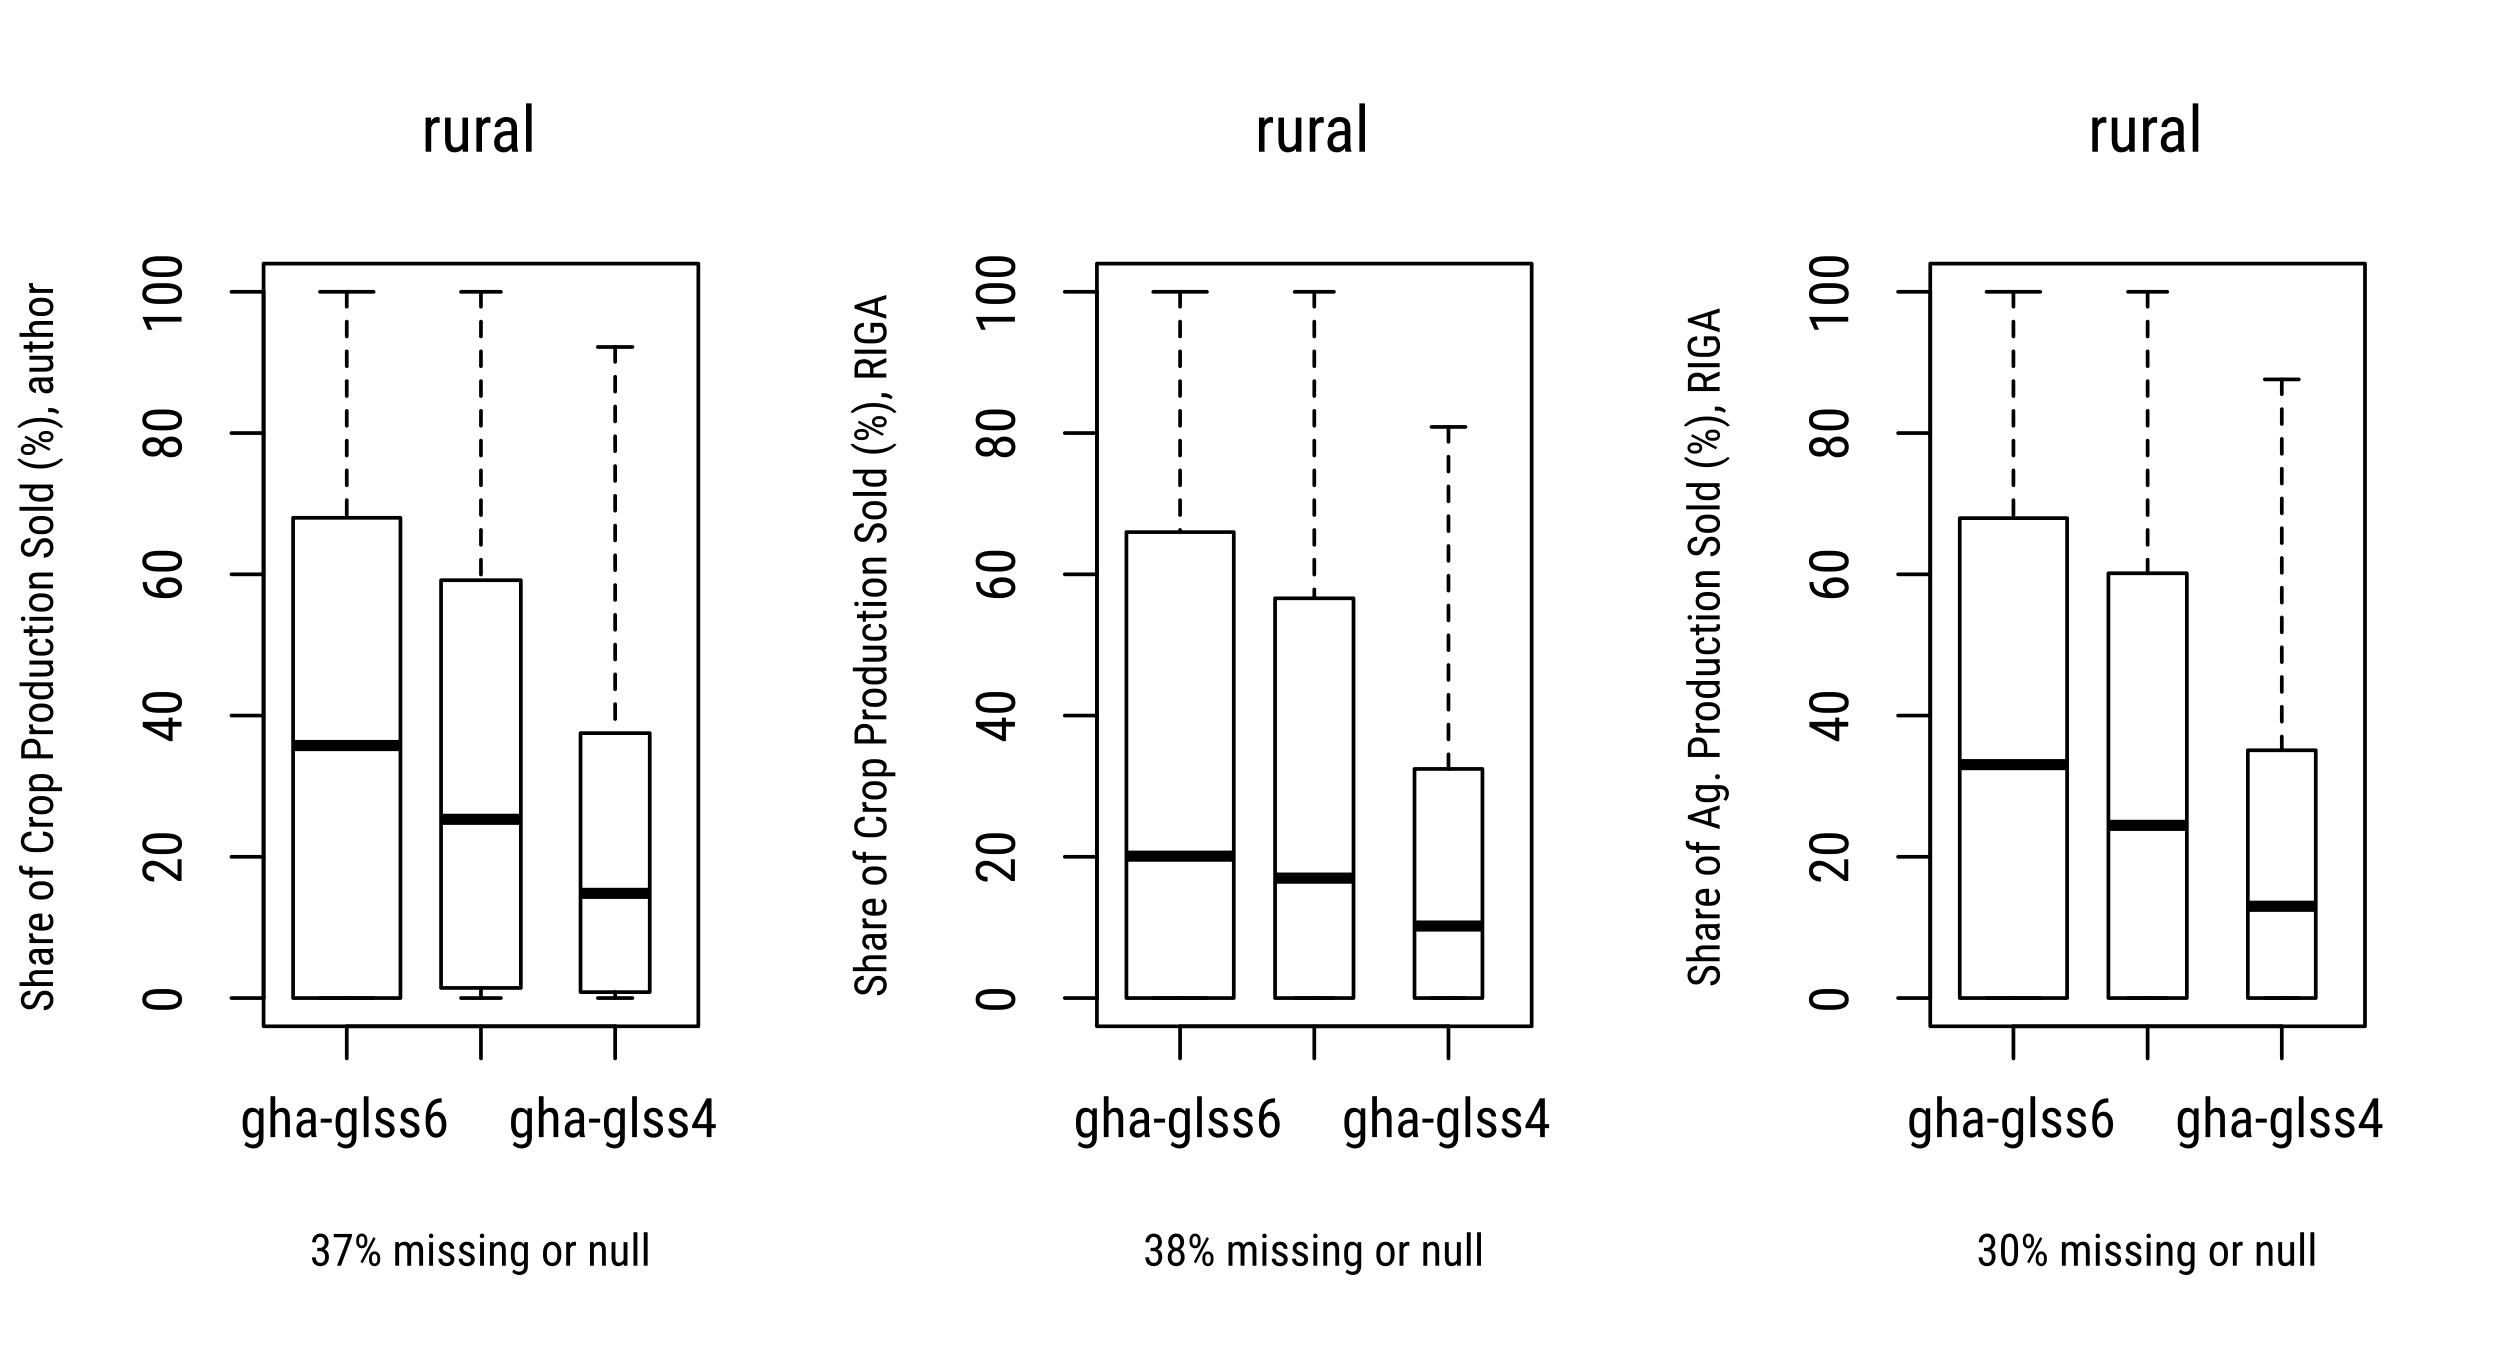 <?xml version="1.0" encoding="UTF-8"?>
<svg xmlns="http://www.w3.org/2000/svg" xmlns:xlink="http://www.w3.org/1999/xlink" width="504pt" height="273pt" viewBox="0 0 504 273" version="1.1">
<defs>
<g>
<symbol overflow="visible" id="glyph0-0">
<path style="stroke:none;" d="M 3.75 0 L 0.562 0 L 0.562 -7.828 L 3.75 -7.828 Z M 3.5 -0.469 L 3.5 -7.359 L 2.281 -3.906 Z M 0.797 -7.312 L 0.797 -0.5 L 2.016 -3.906 Z M 0.984 -0.297 L 3.297 -0.297 L 2.141 -3.547 Z M 2.141 -4.281 L 3.297 -7.531 L 0.984 -7.531 Z M 2.141 -4.281 "/>
</symbol>
<symbol overflow="visible" id="glyph0-1">
<path style="stroke:none;" d="M 0.516 -3.172 C 0.516 -4.078 0.68 -4.758 1.016 -5.219 C 1.348 -5.688 1.828 -5.922 2.453 -5.922 C 3.047 -5.922 3.5 -5.664 3.812 -5.156 L 3.859 -5.812 L 4.719 -5.812 L 4.719 0.047 C 4.719 0.773 4.531 1.328 4.156 1.703 C 3.789 2.086 3.281 2.281 2.625 2.281 C 2.332 2.281 2.008 2.207 1.656 2.062 C 1.301 1.926 1.035 1.754 0.859 1.547 L 1.234 0.891 C 1.629 1.285 2.066 1.484 2.547 1.484 C 3.336 1.484 3.742 1.051 3.766 0.188 L 3.766 -0.578 C 3.453 -0.117 3.016 0.109 2.453 0.109 C 1.848 0.109 1.379 -0.113 1.047 -0.562 C 0.711 -1.02 0.535 -1.676 0.516 -2.531 Z M 1.469 -2.625 C 1.469 -1.977 1.562 -1.5 1.75 -1.188 C 1.945 -0.883 2.266 -0.734 2.703 -0.734 C 3.172 -0.734 3.523 -0.973 3.766 -1.453 L 3.766 -4.359 C 3.516 -4.836 3.164 -5.078 2.719 -5.078 C 2.281 -5.078 1.961 -4.922 1.766 -4.609 C 1.578 -4.305 1.477 -3.836 1.469 -3.203 Z M 1.469 -2.625 "/>
</symbol>
<symbol overflow="visible" id="glyph0-2">
<path style="stroke:none;" d="M 1.656 -5.219 C 2.02 -5.688 2.484 -5.922 3.047 -5.922 C 4.078 -5.922 4.598 -5.234 4.609 -3.859 L 4.609 0 L 3.656 0 L 3.656 -3.812 C 3.656 -4.27 3.578 -4.594 3.422 -4.781 C 3.273 -4.977 3.051 -5.078 2.75 -5.078 C 2.508 -5.078 2.297 -5 2.109 -4.844 C 1.922 -4.688 1.77 -4.477 1.656 -4.219 L 1.656 0 L 0.703 0 L 0.703 -8.25 L 1.656 -8.25 Z M 1.656 -5.219 "/>
</symbol>
<symbol overflow="visible" id="glyph0-3">
<path style="stroke:none;" d="M 3.703 0 C 3.641 -0.125 3.598 -0.336 3.578 -0.641 C 3.242 -0.141 2.812 0.109 2.281 0.109 C 1.758 0.109 1.348 -0.035 1.047 -0.328 C 0.754 -0.629 0.609 -1.047 0.609 -1.578 C 0.609 -2.172 0.805 -2.641 1.203 -2.984 C 1.609 -3.336 2.16 -3.52 2.859 -3.531 L 3.562 -3.531 L 3.562 -4.141 C 3.562 -4.484 3.484 -4.727 3.328 -4.875 C 3.172 -5.031 2.938 -5.109 2.625 -5.109 C 2.344 -5.109 2.109 -5.02 1.922 -4.844 C 1.742 -4.676 1.656 -4.461 1.656 -4.203 L 0.703 -4.203 C 0.703 -4.492 0.789 -4.773 0.969 -5.047 C 1.145 -5.316 1.379 -5.531 1.672 -5.688 C 1.973 -5.844 2.305 -5.922 2.672 -5.922 C 3.266 -5.922 3.719 -5.77 4.031 -5.469 C 4.344 -5.176 4.5 -4.75 4.5 -4.188 L 4.5 -1.25 C 4.508 -0.801 4.57 -0.414 4.688 -0.094 L 4.688 0 Z M 2.438 -0.75 C 2.664 -0.75 2.883 -0.812 3.094 -0.938 C 3.312 -1.07 3.469 -1.238 3.562 -1.438 L 3.562 -2.812 L 3.031 -2.812 C 2.57 -2.812 2.211 -2.711 1.953 -2.516 C 1.691 -2.316 1.562 -2.047 1.562 -1.703 C 1.562 -1.367 1.625 -1.125 1.75 -0.969 C 1.883 -0.82 2.113 -0.75 2.438 -0.75 Z M 2.438 -0.75 "/>
</symbol>
<symbol overflow="visible" id="glyph0-4">
<path style="stroke:none;" d="M 2.469 -2.922 L 0.25 -2.922 L 0.25 -3.734 L 2.469 -3.734 Z M 2.469 -2.922 "/>
</symbol>
<symbol overflow="visible" id="glyph0-5">
<path style="stroke:none;" d="M 1.734 0 L 0.781 0 L 0.781 -8.25 L 1.734 -8.25 Z M 1.734 0 "/>
</symbol>
<symbol overflow="visible" id="glyph0-6">
<path style="stroke:none;" d="M 3.531 -1.484 C 3.531 -1.691 3.453 -1.867 3.297 -2.016 C 3.148 -2.16 2.852 -2.332 2.406 -2.531 C 1.895 -2.738 1.535 -2.914 1.328 -3.062 C 1.117 -3.219 0.961 -3.391 0.859 -3.578 C 0.754 -3.773 0.703 -4.004 0.703 -4.266 C 0.703 -4.742 0.875 -5.141 1.219 -5.453 C 1.562 -5.766 2.004 -5.922 2.547 -5.922 C 3.109 -5.922 3.562 -5.754 3.906 -5.422 C 4.25 -5.098 4.422 -4.676 4.422 -4.156 L 3.484 -4.156 C 3.484 -4.414 3.395 -4.641 3.219 -4.828 C 3.039 -5.016 2.816 -5.109 2.547 -5.109 C 2.266 -5.109 2.047 -5.035 1.891 -4.891 C 1.734 -4.742 1.656 -4.547 1.656 -4.297 C 1.656 -4.109 1.711 -3.953 1.828 -3.828 C 1.941 -3.711 2.223 -3.562 2.672 -3.375 C 3.367 -3.094 3.844 -2.82 4.094 -2.562 C 4.352 -2.301 4.484 -1.969 4.484 -1.562 C 4.484 -1.051 4.305 -0.645 3.953 -0.344 C 3.609 -0.039 3.145 0.109 2.562 0.109 C 1.957 0.109 1.469 -0.062 1.094 -0.406 C 0.719 -0.758 0.531 -1.203 0.531 -1.734 L 1.484 -1.734 C 1.492 -1.41 1.594 -1.156 1.781 -0.969 C 1.969 -0.789 2.227 -0.703 2.562 -0.703 C 2.883 -0.703 3.125 -0.77 3.281 -0.906 C 3.445 -1.051 3.531 -1.242 3.531 -1.484 Z M 3.531 -1.484 "/>
</symbol>
<symbol overflow="visible" id="glyph0-7">
<path style="stroke:none;" d="M 3.938 -7.828 L 3.938 -6.984 L 3.781 -6.984 C 3.145 -6.973 2.645 -6.758 2.281 -6.344 C 1.926 -5.926 1.723 -5.301 1.672 -4.469 C 2.023 -4.906 2.473 -5.125 3.016 -5.125 C 3.586 -5.125 4.039 -4.883 4.375 -4.406 C 4.719 -3.938 4.891 -3.316 4.891 -2.547 C 4.891 -1.734 4.703 -1.086 4.328 -0.609 C 3.953 -0.129 3.445 0.109 2.812 0.109 C 2.188 0.109 1.676 -0.172 1.281 -0.734 C 0.895 -1.297 0.703 -2.039 0.703 -2.969 L 0.703 -3.359 C 0.703 -4.43 0.816 -5.285 1.047 -5.922 C 1.285 -6.555 1.629 -7.031 2.078 -7.344 C 2.535 -7.656 3.102 -7.816 3.781 -7.828 Z M 2.844 -4.297 C 2.582 -4.297 2.344 -4.195 2.125 -4 C 1.914 -3.812 1.758 -3.562 1.656 -3.25 L 1.656 -2.859 C 1.656 -2.223 1.766 -1.707 1.984 -1.312 C 2.211 -0.914 2.488 -0.719 2.812 -0.719 C 3.176 -0.719 3.457 -0.879 3.656 -1.203 C 3.852 -1.535 3.953 -1.969 3.953 -2.5 C 3.953 -3.031 3.852 -3.461 3.656 -3.797 C 3.457 -4.129 3.188 -4.297 2.844 -4.297 Z M 2.844 -4.297 "/>
</symbol>
<symbol overflow="visible" id="glyph0-8">
<path style="stroke:none;" d="M 4.234 -2.625 L 5.094 -2.625 L 5.094 -1.812 L 4.234 -1.812 L 4.234 0 L 3.281 0 L 3.281 -1.812 L 0.328 -1.812 L 0.328 -2.406 L 3.234 -7.828 L 4.234 -7.828 Z M 1.375 -2.625 L 3.281 -2.625 L 3.281 -6.344 Z M 1.375 -2.625 "/>
</symbol>
<symbol overflow="visible" id="glyph1-0">
<path style="stroke:none;" d="M 0 -3.75 L 0 -0.562 L -7.828 -0.562 L -7.828 -3.75 Z M -0.469 -3.5 L -7.359 -3.5 L -3.906 -2.281 Z M -7.312 -0.797 L -0.5 -0.797 L -3.906 -2.016 Z M -0.297 -0.984 L -0.297 -3.297 L -3.547 -2.141 Z M -4.281 -2.141 L -7.531 -3.297 L -7.531 -0.984 Z M -4.281 -2.141 "/>
</symbol>
<symbol overflow="visible" id="glyph1-1">
<path style="stroke:none;" d="M -3.328 -4.812 C -2.18 -4.812 -1.32 -4.641 -0.75 -4.297 C -0.176 -3.961 0.109 -3.438 0.109 -2.719 C 0.109 -2.02 -0.16 -1.5 -0.703 -1.156 C -1.254 -0.812 -2.082 -0.633 -3.188 -0.625 L -4.531 -0.625 C -5.664 -0.625 -6.516 -0.789 -7.078 -1.125 C -7.641 -1.469 -7.922 -1.992 -7.922 -2.703 C -7.922 -3.41 -7.656 -3.93 -7.125 -4.266 C -6.594 -4.609 -5.785 -4.789 -4.703 -4.812 Z M -4.688 -3.859 C -5.52 -3.859 -6.129 -3.766 -6.516 -3.578 C -6.91 -3.398 -7.109 -3.109 -7.109 -2.703 C -7.109 -2.316 -6.914 -2.031 -6.531 -1.844 C -6.145 -1.664 -5.566 -1.57 -4.797 -1.562 L -3.188 -1.562 C -2.352 -1.562 -1.727 -1.656 -1.312 -1.844 C -0.906 -2.031 -0.703 -2.32 -0.703 -2.719 C -0.703 -3.102 -0.895 -3.383 -1.281 -3.562 C -1.676 -3.75 -2.273 -3.848 -3.078 -3.859 Z M -4.688 -3.859 "/>
</symbol>
<symbol overflow="visible" id="glyph1-2">
<path style="stroke:none;" d="M 0 -5 L 0 -0.625 L -0.719 -0.625 L -3.672 -2.859 C -4.117 -3.191 -4.488 -3.422 -4.781 -3.547 C -5.07 -3.68 -5.383 -3.75 -5.719 -3.75 C -6.133 -3.75 -6.469 -3.648 -6.719 -3.453 C -6.977 -3.266 -7.109 -3.016 -7.109 -2.703 C -7.109 -2.305 -6.973 -2 -6.703 -1.781 C -6.43 -1.562 -6.035 -1.453 -5.516 -1.453 L -5.516 -0.5 C -6.234 -0.5 -6.812 -0.695 -7.25 -1.094 C -7.695 -1.488 -7.922 -2.023 -7.922 -2.703 C -7.922 -3.328 -7.727 -3.816 -7.344 -4.172 C -6.969 -4.523 -6.461 -4.703 -5.828 -4.703 C -5.055 -4.703 -4.145 -4.301 -3.094 -3.5 L -0.812 -1.766 L -0.812 -5 Z M 0 -5 "/>
</symbol>
<symbol overflow="visible" id="glyph1-3">
<path style="stroke:none;" d="M -2.625 -4.234 L -2.625 -5.094 L -1.812 -5.094 L -1.812 -4.234 L 0 -4.234 L 0 -3.281 L -1.812 -3.281 L -1.812 -0.328 L -2.406 -0.328 L -7.828 -3.234 L -7.828 -4.234 Z M -2.625 -1.375 L -2.625 -3.281 L -6.344 -3.281 Z M -2.625 -1.375 "/>
</symbol>
<symbol overflow="visible" id="glyph1-4">
<path style="stroke:none;" d="M -7.828 -3.938 L -6.984 -3.938 L -6.984 -3.781 C -6.973 -3.145 -6.758 -2.645 -6.344 -2.281 C -5.926 -1.926 -5.301 -1.723 -4.469 -1.672 C -4.906 -2.023 -5.125 -2.473 -5.125 -3.016 C -5.125 -3.586 -4.883 -4.039 -4.406 -4.375 C -3.938 -4.719 -3.316 -4.891 -2.547 -4.891 C -1.734 -4.891 -1.086 -4.703 -0.609 -4.328 C -0.129 -3.953 0.109 -3.445 0.109 -2.812 C 0.109 -2.188 -0.172 -1.676 -0.734 -1.281 C -1.297 -0.895 -2.039 -0.703 -2.969 -0.703 L -3.359 -0.703 C -4.43 -0.703 -5.285 -0.816 -5.922 -1.047 C -6.555 -1.285 -7.031 -1.629 -7.344 -2.078 C -7.656 -2.535 -7.816 -3.102 -7.828 -3.781 Z M -4.297 -2.844 C -4.297 -2.582 -4.195 -2.344 -4 -2.125 C -3.812 -1.914 -3.562 -1.758 -3.25 -1.656 L -2.859 -1.656 C -2.223 -1.656 -1.707 -1.766 -1.312 -1.984 C -0.914 -2.211 -0.719 -2.488 -0.719 -2.812 C -0.719 -3.176 -0.879 -3.457 -1.203 -3.656 C -1.535 -3.852 -1.969 -3.953 -2.5 -3.953 C -3.031 -3.953 -3.461 -3.852 -3.797 -3.656 C -4.129 -3.457 -4.297 -3.188 -4.297 -2.844 Z M -4.297 -2.844 "/>
</symbol>
<symbol overflow="visible" id="glyph1-5">
<path style="stroke:none;" d="M -5.781 -4.656 C -5.383 -4.656 -5.035 -4.566 -4.734 -4.391 C -4.43 -4.211 -4.191 -3.977 -4.016 -3.688 C -3.836 -4.039 -3.582 -4.312 -3.25 -4.5 C -2.914 -4.695 -2.535 -4.797 -2.109 -4.797 C -1.43 -4.797 -0.891 -4.602 -0.484 -4.219 C -0.086 -3.844 0.109 -3.336 0.109 -2.703 C 0.109 -2.078 -0.086 -1.57 -0.484 -1.188 C -0.891 -0.812 -1.43 -0.625 -2.109 -0.625 C -2.535 -0.625 -2.914 -0.719 -3.25 -0.906 C -3.594 -1.102 -3.852 -1.375 -4.031 -1.719 C -4.195 -1.414 -4.43 -1.18 -4.734 -1.016 C -5.035 -0.848 -5.383 -0.766 -5.781 -0.766 C -6.438 -0.766 -6.957 -0.941 -7.344 -1.297 C -7.727 -1.66 -7.922 -2.133 -7.922 -2.719 C -7.922 -3.289 -7.727 -3.754 -7.344 -4.109 C -6.969 -4.473 -6.445 -4.656 -5.781 -4.656 Z M -2.125 -3.844 C -2.57 -3.844 -2.93 -3.738 -3.203 -3.531 C -3.473 -3.32 -3.609 -3.047 -3.609 -2.703 C -3.609 -2.348 -3.473 -2.066 -3.203 -1.859 C -2.93 -1.66 -2.57 -1.562 -2.125 -1.562 C -1.676 -1.562 -1.328 -1.66 -1.078 -1.859 C -0.828 -2.066 -0.703 -2.352 -0.703 -2.719 C -0.703 -3.082 -0.828 -3.359 -1.078 -3.547 C -1.328 -3.742 -1.676 -3.844 -2.125 -3.844 Z M -5.766 -3.703 C -6.16 -3.703 -6.484 -3.609 -6.734 -3.422 C -6.984 -3.234 -7.109 -3 -7.109 -2.719 C -7.109 -2.406 -6.984 -2.16 -6.734 -1.984 C -6.492 -1.805 -6.172 -1.719 -5.766 -1.719 C -5.359 -1.719 -5.035 -1.805 -4.797 -1.984 C -4.555 -2.172 -4.438 -2.414 -4.438 -2.719 C -4.438 -3.02 -4.555 -3.258 -4.797 -3.438 C -5.035 -3.613 -5.359 -3.703 -5.766 -3.703 Z M -5.766 -3.703 "/>
</symbol>
<symbol overflow="visible" id="glyph1-6">
<path style="stroke:none;" d="M 0 -3.453 L 0 -2.5 L -6.625 -2.5 L -5.891 -0.859 L -6.797 -0.859 L -7.859 -3.312 L -7.859 -3.453 Z M 0 -3.453 "/>
</symbol>
<symbol overflow="visible" id="glyph2-0">
<path style="stroke:none;" d="M 4.438 0 L 0.656 0 L 0.656 -9.25 L 4.438 -9.25 Z M 4.141 -0.547 L 4.141 -8.703 L 2.688 -4.625 Z M 0.953 -8.641 L 0.953 -0.594 L 2.375 -4.625 Z M 1.156 -0.344 L 3.906 -0.344 L 2.531 -4.188 Z M 2.531 -5.047 L 3.906 -8.906 L 1.156 -8.906 Z M 2.531 -5.047 "/>
</symbol>
<symbol overflow="visible" id="glyph2-1">
<path style="stroke:none;" d="M 3.672 -5.812 C 3.516 -5.844 3.348 -5.859 3.172 -5.859 C 2.586 -5.859 2.188 -5.539 1.969 -4.906 L 1.969 0 L 0.844 0 L 0.844 -6.875 L 1.938 -6.875 L 1.953 -6.172 C 2.254 -6.723 2.676 -7 3.219 -7 C 3.395 -7 3.547 -6.969 3.672 -6.906 Z M 3.672 -5.812 "/>
</symbol>
<symbol overflow="visible" id="glyph2-2">
<path style="stroke:none;" d="M 4.344 -0.609 C 3.969 -0.117 3.422 0.125 2.703 0.125 C 2.086 0.125 1.617 -0.086 1.297 -0.516 C 0.984 -0.941 0.82 -1.566 0.812 -2.391 L 0.812 -6.875 L 1.938 -6.875 L 1.938 -2.469 C 1.938 -1.406 2.258 -0.875 2.906 -0.875 C 3.582 -0.875 4.051 -1.176 4.312 -1.781 L 4.312 -6.875 L 5.438 -6.875 L 5.438 0 L 4.375 0 Z M 4.344 -0.609 "/>
</symbol>
<symbol overflow="visible" id="glyph2-3">
<path style="stroke:none;" d="M 4.375 0 C 4.301 -0.145 4.254 -0.395 4.234 -0.75 C 3.828 -0.164 3.316 0.125 2.703 0.125 C 2.078 0.125 1.586 -0.047 1.234 -0.391 C 0.891 -0.742 0.719 -1.238 0.719 -1.875 C 0.719 -2.57 0.953 -3.125 1.422 -3.531 C 1.898 -3.945 2.555 -4.16 3.391 -4.172 L 4.203 -4.172 L 4.203 -4.891 C 4.203 -5.305 4.109 -5.598 3.922 -5.766 C 3.742 -5.941 3.473 -6.031 3.109 -6.031 C 2.766 -6.031 2.488 -5.926 2.281 -5.719 C 2.07 -5.52 1.969 -5.27 1.969 -4.969 L 0.844 -4.969 C 0.844 -5.312 0.941 -5.645 1.141 -5.969 C 1.348 -6.289 1.629 -6.539 1.984 -6.719 C 2.336 -6.906 2.727 -7 3.156 -7 C 3.863 -7 4.398 -6.82 4.766 -6.469 C 5.129 -6.125 5.316 -5.613 5.328 -4.938 L 5.328 -1.484 C 5.328 -0.953 5.398 -0.492 5.547 -0.109 L 5.547 0 Z M 2.875 -0.891 C 3.145 -0.891 3.406 -0.969 3.656 -1.125 C 3.906 -1.281 4.086 -1.469 4.203 -1.688 L 4.203 -3.328 L 3.578 -3.328 C 3.047 -3.316 2.625 -3.195 2.312 -2.969 C 2 -2.738 1.844 -2.414 1.844 -2 C 1.844 -1.613 1.922 -1.332 2.078 -1.156 C 2.234 -0.977 2.5 -0.891 2.875 -0.891 Z M 2.875 -0.891 "/>
</symbol>
<symbol overflow="visible" id="glyph2-4">
<path style="stroke:none;" d="M 2.047 0 L 0.922 0 L 0.922 -9.75 L 2.047 -9.75 Z M 2.047 0 "/>
</symbol>
<symbol overflow="visible" id="glyph3-0">
<path style="stroke:none;" d="M 3.078 0 L 0.453 0 L 0.453 -6.406 L 3.078 -6.406 Z M 2.875 -0.375 L 2.875 -6.016 L 1.859 -3.203 Z M 0.656 -5.984 L 0.656 -0.406 L 1.641 -3.203 Z M 0.797 -0.234 L 2.703 -0.234 L 1.75 -2.891 Z M 1.75 -3.5 L 2.703 -6.156 L 0.797 -6.156 Z M 1.75 -3.5 "/>
</symbol>
<symbol overflow="visible" id="glyph3-1">
<path style="stroke:none;" d="M 1.5 -3.594 L 2 -3.594 C 2.32 -3.594 2.566 -3.691 2.734 -3.891 C 2.91 -4.086 3 -4.352 3 -4.688 C 3 -5.438 2.707 -5.812 2.125 -5.812 C 1.852 -5.812 1.633 -5.711 1.469 -5.516 C 1.312 -5.316 1.234 -5.051 1.234 -4.719 L 0.469 -4.719 C 0.469 -5.227 0.625 -5.648 0.938 -5.984 C 1.25 -6.316 1.645 -6.484 2.125 -6.484 C 2.633 -6.484 3.035 -6.328 3.328 -6.016 C 3.629 -5.703 3.781 -5.254 3.781 -4.672 C 3.781 -4.379 3.703 -4.102 3.547 -3.844 C 3.391 -3.594 3.188 -3.406 2.938 -3.281 C 3.539 -3.062 3.844 -2.562 3.844 -1.781 C 3.844 -1.207 3.68 -0.75 3.359 -0.406 C 3.047 -0.07 2.633 0.094 2.125 0.094 C 1.613 0.094 1.203 -0.066 0.891 -0.391 C 0.586 -0.711 0.438 -1.145 0.438 -1.688 L 1.203 -1.688 C 1.203 -1.344 1.285 -1.07 1.453 -0.875 C 1.617 -0.676 1.844 -0.578 2.125 -0.578 C 2.414 -0.578 2.645 -0.676 2.812 -0.875 C 2.988 -1.07 3.078 -1.367 3.078 -1.766 C 3.078 -2.547 2.707 -2.938 1.969 -2.938 L 1.5 -2.938 Z M 1.5 -3.594 "/>
</symbol>
<symbol overflow="visible" id="glyph3-2">
<path style="stroke:none;" d="M 4.047 -5.938 L 1.844 0 L 1.031 0 L 3.219 -5.734 L 0.375 -5.734 L 0.375 -6.406 L 4.047 -6.406 Z M 4.047 -5.938 "/>
</symbol>
<symbol overflow="visible" id="glyph3-3">
<path style="stroke:none;" d="M 0.469 -5.172 C 0.469 -5.547 0.57 -5.859 0.781 -6.109 C 0.988 -6.359 1.258 -6.484 1.594 -6.484 C 1.914 -6.484 2.18 -6.359 2.391 -6.109 C 2.598 -5.867 2.703 -5.551 2.703 -5.156 L 2.703 -4.828 C 2.703 -4.441 2.598 -4.125 2.391 -3.875 C 2.191 -3.633 1.926 -3.516 1.594 -3.516 C 1.27 -3.516 1 -3.633 0.781 -3.875 C 0.57 -4.125 0.469 -4.453 0.469 -4.859 Z M 1.031 -4.828 C 1.031 -4.598 1.082 -4.41 1.188 -4.266 C 1.289 -4.117 1.426 -4.047 1.594 -4.047 C 1.758 -4.047 1.891 -4.113 1.984 -4.25 C 2.086 -4.395 2.141 -4.594 2.141 -4.844 L 2.141 -5.172 C 2.141 -5.41 2.086 -5.598 1.984 -5.734 C 1.879 -5.879 1.75 -5.953 1.594 -5.953 C 1.426 -5.953 1.289 -5.879 1.188 -5.734 C 1.082 -5.586 1.031 -5.395 1.031 -5.156 Z M 3.047 -1.562 C 3.047 -1.945 3.148 -2.266 3.359 -2.516 C 3.566 -2.766 3.832 -2.891 4.156 -2.891 C 4.488 -2.891 4.758 -2.766 4.969 -2.516 C 5.188 -2.273 5.297 -1.945 5.297 -1.531 L 5.297 -1.219 C 5.297 -0.832 5.188 -0.516 4.969 -0.266 C 4.758 -0.023 4.492 0.094 4.172 0.094 C 3.848 0.094 3.578 -0.023 3.359 -0.266 C 3.148 -0.516 3.047 -0.844 3.047 -1.25 Z M 3.625 -1.219 C 3.625 -0.988 3.672 -0.801 3.766 -0.656 C 3.867 -0.508 4.004 -0.438 4.172 -0.438 C 4.336 -0.438 4.469 -0.508 4.562 -0.656 C 4.664 -0.801 4.719 -0.992 4.719 -1.234 L 4.719 -1.562 C 4.719 -1.801 4.664 -1.992 4.562 -2.141 C 4.469 -2.285 4.336 -2.359 4.172 -2.359 C 4.004 -2.359 3.867 -2.285 3.766 -2.141 C 3.672 -1.992 3.625 -1.801 3.625 -1.562 Z M 1.75 -0.484 L 1.328 -0.781 L 3.953 -5.781 L 4.375 -5.484 Z M 1.75 -0.484 "/>
</symbol>
<symbol overflow="visible" id="glyph3-4">
<path style="stroke:none;" d=""/>
</symbol>
<symbol overflow="visible" id="glyph3-5">
<path style="stroke:none;" d="M 1.312 -4.75 L 1.328 -4.312 C 1.617 -4.664 2.004 -4.844 2.484 -4.844 C 3.016 -4.844 3.383 -4.613 3.594 -4.156 C 3.883 -4.613 4.301 -4.844 4.844 -4.844 C 5.719 -4.844 6.164 -4.297 6.188 -3.203 L 6.188 0 L 5.406 0 L 5.406 -3.125 C 5.406 -3.469 5.344 -3.723 5.219 -3.891 C 5.102 -4.066 4.895 -4.156 4.594 -4.156 C 4.363 -4.156 4.176 -4.062 4.031 -3.875 C 3.883 -3.695 3.801 -3.469 3.781 -3.188 L 3.781 0 L 3 0 L 3 -3.172 C 2.988 -3.828 2.719 -4.156 2.188 -4.156 C 1.789 -4.156 1.516 -3.957 1.359 -3.562 L 1.359 0 L 0.578 0 L 0.578 -4.75 Z M 1.312 -4.75 "/>
</symbol>
<symbol overflow="visible" id="glyph3-6">
<path style="stroke:none;" d="M 1.422 0 L 0.641 0 L 0.641 -4.75 L 1.422 -4.75 Z M 1.484 -6.016 C 1.484 -5.879 1.445 -5.77 1.375 -5.688 C 1.301 -5.602 1.188 -5.562 1.031 -5.562 C 0.883 -5.562 0.773 -5.602 0.703 -5.688 C 0.629 -5.77 0.594 -5.879 0.594 -6.016 C 0.594 -6.148 0.629 -6.258 0.703 -6.344 C 0.773 -6.438 0.883 -6.484 1.031 -6.484 C 1.176 -6.484 1.285 -6.438 1.359 -6.344 C 1.441 -6.25 1.484 -6.141 1.484 -6.016 Z M 1.484 -6.016 "/>
</symbol>
<symbol overflow="visible" id="glyph3-7">
<path style="stroke:none;" d="M 2.891 -1.219 C 2.891 -1.383 2.828 -1.523 2.703 -1.641 C 2.578 -1.766 2.332 -1.906 1.969 -2.062 C 1.551 -2.238 1.254 -2.391 1.078 -2.516 C 0.91 -2.641 0.785 -2.781 0.703 -2.938 C 0.617 -3.094 0.578 -3.281 0.578 -3.5 C 0.578 -3.883 0.719 -4.203 1 -4.453 C 1.281 -4.711 1.641 -4.844 2.078 -4.844 C 2.547 -4.844 2.922 -4.707 3.203 -4.438 C 3.484 -4.164 3.625 -3.82 3.625 -3.406 L 2.844 -3.406 C 2.844 -3.613 2.77 -3.789 2.625 -3.938 C 2.488 -4.094 2.305 -4.172 2.078 -4.172 C 1.848 -4.172 1.664 -4.109 1.531 -3.984 C 1.406 -3.867 1.344 -3.711 1.344 -3.516 C 1.344 -3.359 1.391 -3.234 1.484 -3.141 C 1.586 -3.047 1.82 -2.914 2.188 -2.75 C 2.758 -2.531 3.148 -2.312 3.359 -2.094 C 3.566 -1.875 3.672 -1.602 3.672 -1.281 C 3.672 -0.863 3.523 -0.531 3.234 -0.281 C 2.953 -0.031 2.57 0.094 2.094 0.094 C 1.602 0.094 1.203 -0.047 0.891 -0.328 C 0.586 -0.617 0.438 -0.984 0.438 -1.422 L 1.219 -1.422 C 1.227 -1.16 1.305 -0.953 1.453 -0.797 C 1.609 -0.648 1.82 -0.578 2.094 -0.578 C 2.352 -0.578 2.551 -0.633 2.688 -0.75 C 2.82 -0.863 2.891 -1.02 2.891 -1.219 Z M 2.891 -1.219 "/>
</symbol>
<symbol overflow="visible" id="glyph3-8">
<path style="stroke:none;" d="M 1.312 -4.75 L 1.344 -4.234 C 1.633 -4.641 2.016 -4.844 2.484 -4.844 C 3.328 -4.844 3.754 -4.281 3.766 -3.156 L 3.766 0 L 3 0 L 3 -3.125 C 3 -3.5 2.938 -3.766 2.812 -3.922 C 2.688 -4.078 2.5 -4.156 2.25 -4.156 C 2.051 -4.156 1.875 -4.086 1.719 -3.953 C 1.57 -3.828 1.453 -3.66 1.359 -3.453 L 1.359 0 L 0.578 0 L 0.578 -4.75 Z M 1.312 -4.75 "/>
</symbol>
<symbol overflow="visible" id="glyph3-9">
<path style="stroke:none;" d="M 0.422 -2.594 C 0.422 -3.332 0.555 -3.891 0.828 -4.266 C 1.098 -4.648 1.492 -4.844 2.016 -4.844 C 2.492 -4.844 2.859 -4.633 3.109 -4.219 L 3.156 -4.75 L 3.859 -4.75 L 3.859 0.047 C 3.859 0.629 3.707 1.078 3.406 1.391 C 3.102 1.711 2.68 1.875 2.141 1.875 C 1.91 1.875 1.648 1.816 1.359 1.703 C 1.066 1.586 0.848 1.441 0.703 1.266 L 1.016 0.734 C 1.336 1.047 1.691 1.203 2.078 1.203 C 2.723 1.203 3.055 0.852 3.078 0.156 L 3.078 -0.469 C 2.828 -0.094 2.473 0.094 2.016 0.094 C 1.516 0.094 1.125 -0.094 0.844 -0.469 C 0.57 -0.844 0.43 -1.375 0.422 -2.062 Z M 1.203 -2.156 C 1.203 -1.613 1.281 -1.219 1.438 -0.969 C 1.594 -0.719 1.848 -0.594 2.203 -0.594 C 2.598 -0.594 2.891 -0.789 3.078 -1.188 L 3.078 -3.562 C 2.879 -3.957 2.594 -4.156 2.219 -4.156 C 1.863 -4.156 1.602 -4.031 1.438 -3.781 C 1.281 -3.531 1.203 -3.145 1.203 -2.625 Z M 1.203 -2.156 "/>
</symbol>
<symbol overflow="visible" id="glyph3-10">
<path style="stroke:none;" d="M 0.422 -2.594 C 0.422 -3.289 0.586 -3.836 0.922 -4.234 C 1.254 -4.641 1.695 -4.844 2.25 -4.844 C 2.801 -4.844 3.242 -4.645 3.578 -4.25 C 3.91 -3.863 4.082 -3.332 4.094 -2.656 L 4.094 -2.156 C 4.094 -1.457 3.926 -0.906 3.594 -0.5 C 3.258 -0.102 2.816 0.094 2.266 0.094 C 1.711 0.094 1.27 -0.098 0.938 -0.484 C 0.602 -0.879 0.43 -1.41 0.422 -2.078 Z M 1.203 -2.156 C 1.203 -1.664 1.297 -1.281 1.484 -1 C 1.672 -0.719 1.93 -0.578 2.266 -0.578 C 2.941 -0.578 3.289 -1.07 3.312 -2.062 L 3.312 -2.594 C 3.312 -3.082 3.211 -3.469 3.016 -3.75 C 2.828 -4.031 2.57 -4.172 2.25 -4.172 C 1.926 -4.172 1.672 -4.031 1.484 -3.75 C 1.297 -3.469 1.203 -3.086 1.203 -2.609 Z M 1.203 -2.156 "/>
</symbol>
<symbol overflow="visible" id="glyph3-11">
<path style="stroke:none;" d="M 2.547 -4.031 C 2.43 -4.051 2.312 -4.062 2.188 -4.062 C 1.789 -4.062 1.516 -3.844 1.359 -3.406 L 1.359 0 L 0.578 0 L 0.578 -4.75 L 1.344 -4.75 L 1.344 -4.266 C 1.551 -4.648 1.848 -4.844 2.234 -4.844 C 2.359 -4.844 2.461 -4.82 2.547 -4.781 Z M 2.547 -4.031 "/>
</symbol>
<symbol overflow="visible" id="glyph3-12">
<path style="stroke:none;" d="M 3 -0.422 C 2.75 -0.078 2.375 0.094 1.875 0.094 C 1.445 0.094 1.125 -0.051 0.906 -0.344 C 0.688 -0.645 0.57 -1.082 0.562 -1.656 L 0.562 -4.75 L 1.344 -4.75 L 1.344 -1.719 C 1.344 -0.977 1.566 -0.609 2.016 -0.609 C 2.484 -0.609 2.805 -0.816 2.984 -1.234 L 2.984 -4.75 L 3.766 -4.75 L 3.766 0 L 3.031 0 Z M 3 -0.422 "/>
</symbol>
<symbol overflow="visible" id="glyph3-13">
<path style="stroke:none;" d="M 1.422 0 L 0.641 0 L 0.641 -6.75 L 1.422 -6.75 Z M 1.422 0 "/>
</symbol>
<symbol overflow="visible" id="glyph3-14">
<path style="stroke:none;" d="M 3.812 -4.734 C 3.812 -4.41 3.738 -4.125 3.594 -3.875 C 3.445 -3.625 3.254 -3.43 3.016 -3.297 C 3.305 -3.148 3.531 -2.938 3.688 -2.656 C 3.844 -2.383 3.922 -2.078 3.922 -1.734 C 3.922 -1.18 3.766 -0.738 3.453 -0.406 C 3.148 -0.07 2.738 0.094 2.219 0.094 C 1.707 0.094 1.297 -0.07 0.984 -0.406 C 0.672 -0.738 0.516 -1.18 0.516 -1.734 C 0.516 -2.078 0.594 -2.383 0.75 -2.656 C 0.906 -2.938 1.125 -3.148 1.406 -3.297 C 1.164 -3.43 0.973 -3.625 0.828 -3.875 C 0.691 -4.125 0.625 -4.41 0.625 -4.734 C 0.625 -5.266 0.77 -5.688 1.062 -6 C 1.352 -6.32 1.738 -6.484 2.219 -6.484 C 2.695 -6.484 3.082 -6.328 3.375 -6.016 C 3.664 -5.703 3.812 -5.273 3.812 -4.734 Z M 3.156 -1.75 C 3.156 -2.113 3.066 -2.406 2.891 -2.625 C 2.711 -2.844 2.484 -2.953 2.203 -2.953 C 1.922 -2.953 1.695 -2.844 1.531 -2.625 C 1.363 -2.406 1.281 -2.113 1.281 -1.75 C 1.281 -1.375 1.359 -1.082 1.516 -0.875 C 1.68 -0.676 1.914 -0.578 2.219 -0.578 C 2.52 -0.578 2.75 -0.676 2.906 -0.875 C 3.07 -1.082 3.156 -1.375 3.156 -1.75 Z M 3.031 -4.719 C 3.031 -5.039 2.953 -5.301 2.797 -5.5 C 2.648 -5.707 2.457 -5.812 2.219 -5.812 C 1.969 -5.812 1.77 -5.711 1.625 -5.516 C 1.477 -5.316 1.406 -5.051 1.406 -4.719 C 1.406 -4.383 1.477 -4.117 1.625 -3.922 C 1.781 -3.723 1.977 -3.625 2.219 -3.625 C 2.469 -3.625 2.664 -3.723 2.812 -3.922 C 2.957 -4.117 3.031 -4.383 3.031 -4.719 Z M 3.031 -4.719 "/>
</symbol>
<symbol overflow="visible" id="glyph3-15">
<path style="stroke:none;" d="M 3.938 -2.734 C 3.938 -1.785 3.797 -1.078 3.516 -0.609 C 3.242 -0.141 2.812 0.094 2.219 0.094 C 1.645 0.094 1.219 -0.129 0.938 -0.578 C 0.656 -1.023 0.508 -1.703 0.5 -2.609 L 0.5 -3.703 C 0.5 -4.641 0.641 -5.336 0.922 -5.797 C 1.203 -6.254 1.633 -6.484 2.219 -6.484 C 2.789 -6.484 3.211 -6.266 3.484 -5.828 C 3.766 -5.391 3.914 -4.727 3.938 -3.844 Z M 3.156 -3.844 C 3.156 -4.52 3.078 -5.016 2.922 -5.328 C 2.773 -5.648 2.539 -5.812 2.219 -5.812 C 1.895 -5.812 1.656 -5.656 1.5 -5.344 C 1.352 -5.031 1.281 -4.555 1.281 -3.922 L 1.281 -2.609 C 1.281 -1.93 1.359 -1.422 1.516 -1.078 C 1.672 -0.742 1.906 -0.578 2.219 -0.578 C 2.539 -0.578 2.773 -0.734 2.922 -1.047 C 3.066 -1.367 3.145 -1.859 3.156 -2.516 Z M 3.156 -3.844 "/>
</symbol>
<symbol overflow="visible" id="glyph4-0">
<path style="stroke:none;" d="M 0 -3.078 L 0 -0.453 L -6.406 -0.453 L -6.406 -3.078 Z M -0.375 -2.875 L -6.016 -2.875 L -3.203 -1.859 Z M -5.984 -0.656 L -0.406 -0.656 L -3.203 -1.641 Z M -0.234 -0.797 L -0.234 -2.703 L -2.891 -1.75 Z M -3.5 -1.75 L -6.156 -2.703 L -6.156 -0.797 Z M -3.5 -1.75 "/>
</symbol>
<symbol overflow="visible" id="glyph4-1">
<path style="stroke:none;" d="M -1.625 -3.484 C -1.938 -3.484 -2.176 -3.395 -2.344 -3.219 C -2.52 -3.051 -2.688 -2.738 -2.844 -2.281 C -3.008 -1.832 -3.18 -1.488 -3.359 -1.25 C -3.535 -1.008 -3.734 -0.832 -3.953 -0.719 C -4.18 -0.602 -4.441 -0.547 -4.734 -0.547 C -5.242 -0.547 -5.66 -0.711 -5.984 -1.047 C -6.316 -1.391 -6.484 -1.832 -6.484 -2.375 C -6.484 -2.75 -6.398 -3.082 -6.234 -3.375 C -6.066 -3.664 -5.832 -3.891 -5.531 -4.047 C -5.227 -4.211 -4.898 -4.297 -4.547 -4.297 L -4.547 -3.484 C -4.941 -3.484 -5.25 -3.383 -5.469 -3.188 C -5.688 -3 -5.797 -2.727 -5.797 -2.375 C -5.797 -2.051 -5.703 -1.801 -5.516 -1.625 C -5.336 -1.445 -5.082 -1.359 -4.75 -1.359 C -4.477 -1.359 -4.254 -1.453 -4.078 -1.641 C -3.898 -1.836 -3.738 -2.141 -3.594 -2.547 C -3.383 -3.172 -3.125 -3.617 -2.812 -3.891 C -2.508 -4.16 -2.113 -4.297 -1.625 -4.297 C -1.102 -4.297 -0.688 -4.125 -0.375 -3.781 C -0.062 -3.445 0.094 -2.992 0.094 -2.422 C 0.094 -2.047 0.008 -1.703 -0.156 -1.391 C -0.32 -1.078 -0.551 -0.828 -0.844 -0.641 C -1.133 -0.461 -1.473 -0.375 -1.859 -0.375 L -1.859 -1.188 C -1.461 -1.188 -1.156 -1.297 -0.938 -1.516 C -0.719 -1.734 -0.609 -2.035 -0.609 -2.422 C -0.609 -2.773 -0.695 -3.039 -0.875 -3.219 C -1.051 -3.395 -1.301 -3.484 -1.625 -3.484 Z M -1.625 -3.484 "/>
</symbol>
<symbol overflow="visible" id="glyph4-2">
<path style="stroke:none;" d="M -4.266 -1.359 C -4.648 -1.648 -4.844 -2.023 -4.844 -2.484 C -4.844 -3.328 -4.281 -3.754 -3.156 -3.766 L 0 -3.766 L 0 -3 L -3.125 -3 C -3.5 -3 -3.766 -2.938 -3.922 -2.812 C -4.078 -2.688 -4.156 -2.5 -4.156 -2.25 C -4.156 -2.051 -4.086 -1.875 -3.953 -1.719 C -3.828 -1.57 -3.66 -1.453 -3.453 -1.359 L 0 -1.359 L 0 -0.578 L -6.75 -0.578 L -6.75 -1.359 Z M -4.266 -1.359 "/>
</symbol>
<symbol overflow="visible" id="glyph4-3">
<path style="stroke:none;" d="M 0 -3.031 C -0.102 -2.977 -0.273 -2.941 -0.516 -2.922 C -0.109 -2.648 0.094 -2.301 0.094 -1.875 C 0.094 -1.438 -0.023 -1.098 -0.266 -0.859 C -0.516 -0.617 -0.859 -0.5 -1.297 -0.5 C -1.773 -0.5 -2.156 -0.66 -2.438 -0.984 C -2.727 -1.316 -2.879 -1.77 -2.891 -2.344 L -2.891 -2.906 L -3.391 -2.906 C -3.672 -2.906 -3.867 -2.844 -3.984 -2.719 C -4.109 -2.594 -4.172 -2.406 -4.172 -2.156 C -4.172 -1.914 -4.098 -1.723 -3.953 -1.578 C -3.816 -1.43 -3.645 -1.359 -3.438 -1.359 L -3.438 -0.578 C -3.676 -0.578 -3.906 -0.648 -4.125 -0.797 C -4.352 -0.941 -4.531 -1.133 -4.656 -1.375 C -4.781 -1.613 -4.844 -1.883 -4.844 -2.188 C -4.844 -2.676 -4.723 -3.047 -4.484 -3.297 C -4.242 -3.547 -3.891 -3.676 -3.422 -3.688 L -1.031 -3.688 C -0.656 -3.688 -0.336 -3.738 -0.078 -3.844 L 0 -3.844 Z M -0.625 -1.984 C -0.625 -2.18 -0.676 -2.363 -0.781 -2.531 C -0.883 -2.707 -1.016 -2.832 -1.172 -2.906 L -2.312 -2.906 L -2.312 -2.469 C -2.301 -2.102 -2.211 -1.812 -2.047 -1.594 C -1.891 -1.383 -1.672 -1.281 -1.391 -1.281 C -1.117 -1.281 -0.922 -1.332 -0.797 -1.438 C -0.68 -1.551 -0.625 -1.734 -0.625 -1.984 Z M -0.625 -1.984 "/>
</symbol>
<symbol overflow="visible" id="glyph4-4">
<path style="stroke:none;" d="M -4.031 -2.547 C -4.051 -2.43 -4.062 -2.312 -4.062 -2.188 C -4.062 -1.789 -3.844 -1.516 -3.406 -1.359 L 0 -1.359 L 0 -0.578 L -4.75 -0.578 L -4.75 -1.344 L -4.266 -1.344 C -4.648 -1.551 -4.844 -1.848 -4.844 -2.234 C -4.844 -2.359 -4.82 -2.461 -4.781 -2.547 Z M -4.031 -2.547 "/>
</symbol>
<symbol overflow="visible" id="glyph4-5">
<path style="stroke:none;" d="M 0.094 -2.281 C 0.094 -1.688 -0.082 -1.227 -0.438 -0.906 C -0.789 -0.594 -1.312 -0.438 -2 -0.438 L -2.578 -0.438 C -3.285 -0.438 -3.836 -0.586 -4.234 -0.891 C -4.641 -1.203 -4.844 -1.633 -4.844 -2.188 C -4.844 -2.75 -4.664 -3.164 -4.312 -3.438 C -3.957 -3.719 -3.406 -3.859 -2.656 -3.859 L -2.141 -3.859 L -2.141 -1.203 L -2.031 -1.203 C -1.52 -1.203 -1.148 -1.297 -0.922 -1.484 C -0.691 -1.68 -0.578 -1.961 -0.578 -2.328 C -0.578 -2.555 -0.617 -2.754 -0.703 -2.922 C -0.785 -3.098 -0.922 -3.266 -1.109 -3.422 L -0.625 -3.828 C -0.145 -3.484 0.094 -2.969 0.094 -2.281 Z M -4.172 -2.188 C -4.172 -1.863 -4.062 -1.625 -3.844 -1.469 C -3.625 -1.32 -3.281 -1.238 -2.812 -1.219 L -2.812 -3.078 L -2.922 -3.078 C -3.367 -3.055 -3.688 -2.973 -3.875 -2.828 C -4.07 -2.691 -4.172 -2.477 -4.172 -2.188 Z M -4.172 -2.188 "/>
</symbol>
<symbol overflow="visible" id="glyph4-6">
<path style="stroke:none;" d=""/>
</symbol>
<symbol overflow="visible" id="glyph4-7">
<path style="stroke:none;" d="M -2.594 -0.422 C -3.289 -0.422 -3.836 -0.586 -4.234 -0.922 C -4.641 -1.254 -4.844 -1.695 -4.844 -2.25 C -4.844 -2.801 -4.645 -3.242 -4.25 -3.578 C -3.863 -3.91 -3.332 -4.082 -2.656 -4.094 L -2.156 -4.094 C -1.457 -4.094 -0.906 -3.926 -0.5 -3.594 C -0.102 -3.258 0.094 -2.816 0.094 -2.266 C 0.094 -1.711 -0.098 -1.27 -0.484 -0.938 C -0.879 -0.602 -1.41 -0.43 -2.078 -0.422 Z M -2.156 -1.203 C -1.664 -1.203 -1.281 -1.297 -1 -1.484 C -0.719 -1.672 -0.578 -1.93 -0.578 -2.266 C -0.578 -2.941 -1.07 -3.289 -2.062 -3.312 L -2.594 -3.312 C -3.082 -3.312 -3.469 -3.211 -3.75 -3.016 C -4.031 -2.828 -4.172 -2.57 -4.172 -2.25 C -4.172 -1.926 -4.031 -1.672 -3.75 -1.484 C -3.469 -1.297 -3.086 -1.203 -2.609 -1.203 Z M -2.156 -1.203 "/>
</symbol>
<symbol overflow="visible" id="glyph4-8">
<path style="stroke:none;" d="M 0 -0.922 L -4.125 -0.922 L -4.125 -0.297 L -4.75 -0.297 L -4.75 -0.922 L -5.297 -0.922 C -5.785 -0.93 -6.164 -1.051 -6.438 -1.281 C -6.707 -1.52 -6.844 -1.859 -6.844 -2.297 C -6.844 -2.441 -6.816 -2.598 -6.766 -2.766 L -6.109 -2.719 C -6.129 -2.602 -6.141 -2.484 -6.141 -2.359 C -6.141 -1.922 -5.828 -1.703 -5.203 -1.703 L -4.75 -1.703 L -4.75 -2.516 L -4.125 -2.516 L -4.125 -1.703 L 0 -1.703 Z M 0 -0.922 "/>
</symbol>
<symbol overflow="visible" id="glyph4-9">
<path style="stroke:none;" d="M -2.031 -4.703 C -1.344 -4.672 -0.816 -4.477 -0.453 -4.125 C -0.086 -3.77 0.094 -3.273 0.094 -2.641 C 0.094 -1.992 -0.148 -1.484 -0.641 -1.109 C -1.129 -0.734 -1.789 -0.547 -2.625 -0.547 L -3.781 -0.547 C -4.613 -0.547 -5.27 -0.738 -5.75 -1.125 C -6.238 -1.508 -6.484 -2.039 -6.484 -2.719 C -6.484 -3.332 -6.297 -3.805 -5.922 -4.141 C -5.555 -4.484 -5.031 -4.672 -4.344 -4.703 L -4.344 -3.891 C -4.863 -3.859 -5.234 -3.75 -5.453 -3.562 C -5.68 -3.375 -5.797 -3.094 -5.797 -2.719 C -5.797 -2.281 -5.625 -1.941 -5.281 -1.703 C -4.938 -1.473 -4.438 -1.359 -3.781 -1.359 L -2.609 -1.359 C -1.961 -1.359 -1.461 -1.469 -1.109 -1.688 C -0.766 -1.906 -0.594 -2.223 -0.594 -2.641 C -0.594 -3.055 -0.695 -3.359 -0.906 -3.547 C -1.113 -3.734 -1.488 -3.848 -2.031 -3.891 Z M -2.031 -4.703 "/>
</symbol>
<symbol overflow="visible" id="glyph4-10">
<path style="stroke:none;" d="M -2.156 -4.016 C -1.395 -4.016 -0.828 -3.879 -0.453 -3.609 C -0.086 -3.336 0.094 -2.957 0.094 -2.469 C 0.094 -1.988 -0.086 -1.617 -0.453 -1.359 L 1.828 -1.359 L 1.828 -0.578 L -4.75 -0.578 L -4.75 -1.281 L -4.234 -1.328 C -4.641 -1.586 -4.844 -1.961 -4.844 -2.453 C -4.844 -2.973 -4.66 -3.359 -4.297 -3.609 C -3.93 -3.867 -3.391 -4.004 -2.672 -4.016 Z M -2.594 -3.25 C -3.125 -3.25 -3.516 -3.164 -3.766 -3 C -4.023 -2.832 -4.156 -2.566 -4.156 -2.203 C -4.156 -1.828 -3.969 -1.547 -3.594 -1.359 L -1.125 -1.359 C -0.758 -1.547 -0.578 -1.832 -0.578 -2.219 C -0.578 -2.57 -0.703 -2.828 -0.953 -2.984 C -1.211 -3.148 -1.602 -3.238 -2.125 -3.25 Z M -2.594 -3.25 "/>
</symbol>
<symbol overflow="visible" id="glyph4-11">
<path style="stroke:none;" d="M -2.5 -1.5 L 0 -1.5 L 0 -0.688 L -6.406 -0.688 L -6.406 -2.734 C -6.406 -3.328 -6.223 -3.789 -5.859 -4.125 C -5.504 -4.469 -5.031 -4.641 -4.438 -4.641 C -3.82 -4.641 -3.348 -4.477 -3.016 -4.156 C -2.68 -3.832 -2.508 -3.375 -2.5 -2.781 Z M -3.188 -1.5 L -3.188 -2.734 C -3.188 -3.086 -3.297 -3.359 -3.516 -3.547 C -3.734 -3.742 -4.039 -3.844 -4.438 -3.844 C -4.82 -3.844 -5.129 -3.742 -5.359 -3.547 C -5.586 -3.348 -5.703 -3.078 -5.703 -2.734 L -5.703 -1.5 Z M -3.188 -1.5 "/>
</symbol>
<symbol overflow="visible" id="glyph4-12">
<path style="stroke:none;" d="M -2.594 -0.422 C -3.32 -0.422 -3.879 -0.555 -4.266 -0.828 C -4.648 -1.098 -4.844 -1.492 -4.844 -2.016 C -4.844 -2.461 -4.66 -2.816 -4.297 -3.078 L -6.75 -3.078 L -6.75 -3.844 L 0 -3.844 L 0 -3.141 L -0.516 -3.094 C -0.109 -2.844 0.094 -2.477 0.094 -2 C 0.094 -1.508 -0.098 -1.125 -0.484 -0.844 C -0.867 -0.562 -1.41 -0.422 -2.109 -0.422 Z M -2.156 -1.203 C -1.613 -1.203 -1.219 -1.281 -0.969 -1.438 C -0.719 -1.594 -0.594 -1.848 -0.594 -2.203 C -0.594 -2.586 -0.789 -2.879 -1.188 -3.078 L -3.578 -3.078 C -3.961 -2.867 -4.156 -2.578 -4.156 -2.203 C -4.156 -1.848 -4.031 -1.594 -3.781 -1.438 C -3.531 -1.281 -3.145 -1.203 -2.625 -1.203 Z M -2.156 -1.203 "/>
</symbol>
<symbol overflow="visible" id="glyph4-13">
<path style="stroke:none;" d="M -0.422 -3 C -0.078 -2.75 0.094 -2.375 0.094 -1.875 C 0.094 -1.445 -0.051 -1.125 -0.344 -0.906 C -0.645 -0.688 -1.082 -0.57 -1.656 -0.562 L -4.75 -0.562 L -4.75 -1.344 L -1.719 -1.344 C -0.977 -1.344 -0.609 -1.566 -0.609 -2.016 C -0.609 -2.484 -0.816 -2.805 -1.234 -2.984 L -4.75 -2.984 L -4.75 -3.766 L 0 -3.766 L 0 -3.031 Z M -0.422 -3 "/>
</symbol>
<symbol overflow="visible" id="glyph4-14">
<path style="stroke:none;" d="M -0.578 -2.234 C -0.578 -2.492 -0.656 -2.695 -0.812 -2.844 C -0.977 -3 -1.207 -3.086 -1.5 -3.109 L -1.5 -3.844 C -1.039 -3.82 -0.66 -3.656 -0.359 -3.344 C -0.055 -3.039 0.094 -2.672 0.094 -2.234 C 0.094 -1.641 -0.094 -1.188 -0.469 -0.875 C -0.844 -0.57 -1.395 -0.422 -2.125 -0.422 L -2.641 -0.422 C -3.359 -0.422 -3.906 -0.57 -4.281 -0.875 C -4.656 -1.188 -4.844 -1.641 -4.844 -2.234 C -4.844 -2.711 -4.688 -3.094 -4.375 -3.375 C -4.07 -3.664 -3.656 -3.82 -3.125 -3.844 L -3.125 -3.109 C -3.469 -3.086 -3.727 -3 -3.906 -2.844 C -4.082 -2.695 -4.172 -2.492 -4.172 -2.234 C -4.172 -1.879 -4.055 -1.617 -3.828 -1.453 C -3.609 -1.285 -3.238 -1.203 -2.719 -1.203 L -2.109 -1.203 C -1.547 -1.203 -1.148 -1.285 -0.922 -1.453 C -0.691 -1.617 -0.578 -1.879 -0.578 -2.234 Z M -0.578 -2.234 "/>
</symbol>
<symbol overflow="visible" id="glyph4-15">
<path style="stroke:none;" d="M -5.906 -1.594 L -4.75 -1.594 L -4.75 -2.312 L -4.125 -2.312 L -4.125 -1.594 L -1.172 -1.594 C -0.984 -1.594 -0.844 -1.625 -0.75 -1.688 C -0.656 -1.75 -0.609 -1.859 -0.609 -2.016 C -0.609 -2.109 -0.625 -2.211 -0.656 -2.328 L 0 -2.312 C 0.062 -2.133 0.094 -1.953 0.094 -1.766 C 0.094 -1.461 -0.016 -1.227 -0.234 -1.062 C -0.461 -0.906 -0.773 -0.828 -1.172 -0.828 L -4.125 -0.828 L -4.125 -0.094 L -4.75 -0.094 L -4.75 -0.828 L -5.906 -0.828 Z M -5.906 -1.594 "/>
</symbol>
<symbol overflow="visible" id="glyph4-16">
<path style="stroke:none;" d="M 0 -1.422 L 0 -0.641 L -4.75 -0.641 L -4.75 -1.422 Z M -6.016 -1.484 C -5.879 -1.484 -5.77 -1.445 -5.688 -1.375 C -5.602 -1.301 -5.562 -1.188 -5.562 -1.031 C -5.562 -0.883 -5.602 -0.773 -5.688 -0.703 C -5.77 -0.629 -5.879 -0.594 -6.016 -0.594 C -6.148 -0.594 -6.258 -0.629 -6.344 -0.703 C -6.438 -0.773 -6.484 -0.883 -6.484 -1.031 C -6.484 -1.176 -6.438 -1.285 -6.344 -1.359 C -6.25 -1.441 -6.141 -1.484 -6.016 -1.484 Z M -6.016 -1.484 "/>
</symbol>
<symbol overflow="visible" id="glyph4-17">
<path style="stroke:none;" d="M -4.75 -1.312 L -4.234 -1.344 C -4.641 -1.633 -4.844 -2.016 -4.844 -2.484 C -4.844 -3.328 -4.281 -3.754 -3.156 -3.766 L 0 -3.766 L 0 -3 L -3.125 -3 C -3.5 -3 -3.766 -2.938 -3.922 -2.812 C -4.078 -2.688 -4.156 -2.5 -4.156 -2.25 C -4.156 -2.051 -4.086 -1.875 -3.953 -1.719 C -3.828 -1.57 -3.66 -1.453 -3.453 -1.359 L 0 -1.359 L 0 -0.578 L -4.75 -0.578 Z M -4.75 -1.312 "/>
</symbol>
<symbol overflow="visible" id="glyph4-18">
<path style="stroke:none;" d="M 0 -1.422 L 0 -0.641 L -6.75 -0.641 L -6.75 -1.422 Z M 0 -1.422 "/>
</symbol>
<symbol overflow="visible" id="glyph4-19">
<path style="stroke:none;" d="M -2.594 -0.562 C -3.363 -0.562 -4.086 -0.664 -4.766 -0.875 C -5.441 -1.082 -6.035 -1.379 -6.547 -1.766 C -6.848 -1.992 -7.07 -2.219 -7.219 -2.438 L -6.688 -2.578 C -6.344 -2.234 -5.832 -1.945 -5.156 -1.719 C -4.477 -1.488 -3.727 -1.363 -2.906 -1.344 L -2.547 -1.344 C -1.516 -1.344 -0.602 -1.488 0.188 -1.781 C 0.781 -2 1.238 -2.266 1.562 -2.578 L 2.062 -2.438 C 1.883 -2.164 1.586 -1.891 1.172 -1.609 C 0.117 -0.91 -1.133 -0.562 -2.594 -0.562 Z M -2.594 -0.562 "/>
</symbol>
<symbol overflow="visible" id="glyph4-20">
<path style="stroke:none;" d="M -5.172 -0.469 C -5.547 -0.469 -5.859 -0.57 -6.109 -0.781 C -6.359 -0.988 -6.484 -1.258 -6.484 -1.594 C -6.484 -1.914 -6.359 -2.18 -6.109 -2.391 C -5.867 -2.598 -5.551 -2.703 -5.156 -2.703 L -4.828 -2.703 C -4.441 -2.703 -4.125 -2.598 -3.875 -2.391 C -3.633 -2.191 -3.516 -1.926 -3.516 -1.594 C -3.516 -1.27 -3.633 -1 -3.875 -0.781 C -4.125 -0.57 -4.453 -0.469 -4.859 -0.469 Z M -4.828 -1.031 C -4.598 -1.031 -4.41 -1.082 -4.266 -1.188 C -4.117 -1.289 -4.047 -1.426 -4.047 -1.594 C -4.047 -1.758 -4.113 -1.891 -4.25 -1.984 C -4.395 -2.086 -4.594 -2.141 -4.844 -2.141 L -5.172 -2.141 C -5.41 -2.141 -5.598 -2.086 -5.734 -1.984 C -5.879 -1.879 -5.953 -1.75 -5.953 -1.594 C -5.953 -1.426 -5.879 -1.289 -5.734 -1.188 C -5.586 -1.082 -5.395 -1.031 -5.156 -1.031 Z M -1.562 -3.047 C -1.945 -3.047 -2.266 -3.148 -2.516 -3.359 C -2.766 -3.566 -2.891 -3.832 -2.891 -4.156 C -2.891 -4.488 -2.766 -4.758 -2.516 -4.969 C -2.273 -5.188 -1.945 -5.297 -1.531 -5.297 L -1.219 -5.297 C -0.832 -5.297 -0.516 -5.188 -0.266 -4.969 C -0.023 -4.758 0.094 -4.492 0.094 -4.172 C 0.094 -3.848 -0.023 -3.578 -0.266 -3.359 C -0.516 -3.148 -0.844 -3.047 -1.25 -3.047 Z M -1.219 -3.625 C -0.988 -3.625 -0.801 -3.672 -0.656 -3.766 C -0.508 -3.867 -0.438 -4.004 -0.438 -4.172 C -0.438 -4.336 -0.508 -4.469 -0.656 -4.562 C -0.801 -4.664 -0.992 -4.719 -1.234 -4.719 L -1.562 -4.719 C -1.801 -4.719 -1.992 -4.664 -2.141 -4.562 C -2.285 -4.469 -2.359 -4.336 -2.359 -4.172 C -2.359 -4.004 -2.285 -3.867 -2.141 -3.766 C -1.992 -3.672 -1.801 -3.625 -1.562 -3.625 Z M -0.484 -1.75 L -0.781 -1.328 L -5.781 -3.953 L -5.484 -4.375 Z M -0.484 -1.75 "/>
</symbol>
<symbol overflow="visible" id="glyph4-21">
<path style="stroke:none;" d="M -2.547 -2.25 C -1.242 -2.25 -0.086 -1.957 0.922 -1.375 C 1.453 -1.062 1.832 -0.734 2.062 -0.391 L 1.562 -0.234 C 1.207 -0.609 0.672 -0.906 -0.047 -1.125 C -0.773 -1.352 -1.578 -1.473 -2.453 -1.484 L -2.609 -1.484 C -3.723 -1.484 -4.719 -1.297 -5.594 -0.922 C -6.07 -0.723 -6.445 -0.492 -6.719 -0.234 L -7.219 -0.391 C -7 -0.711 -6.645 -1.023 -6.156 -1.328 C -5.133 -1.941 -3.93 -2.25 -2.547 -2.25 Z M -2.547 -2.25 "/>
</symbol>
<symbol overflow="visible" id="glyph4-22">
<path style="stroke:none;" d="M 1.281 -0.594 L 0.953 -0.125 C 0.566 -0.406 0.172 -0.551 -0.234 -0.562 L -0.969 -0.562 L -0.969 -1.359 L -0.328 -1.359 C -0.023 -1.359 0.27 -1.285 0.562 -1.141 C 0.852 -0.992 1.094 -0.812 1.281 -0.594 Z M 1.281 -0.594 "/>
</symbol>
<symbol overflow="visible" id="glyph4-23">
<path style="stroke:none;" d="M -2.594 -2.625 L -2.594 -1.5 L 0 -1.5 L 0 -0.688 L -6.406 -0.688 L -6.406 -2.484 C -6.406 -3.109 -6.238 -3.582 -5.906 -3.906 C -5.582 -4.227 -5.102 -4.391 -4.469 -4.391 C -4.07 -4.391 -3.727 -4.301 -3.438 -4.125 C -3.145 -3.957 -2.922 -3.711 -2.766 -3.391 L -0.047 -4.625 L 0 -4.625 L 0 -3.766 Z M -3.281 -1.5 L -3.281 -2.469 C -3.281 -2.812 -3.383 -3.082 -3.594 -3.281 C -3.812 -3.477 -4.102 -3.578 -4.469 -3.578 C -5.289 -3.578 -5.703 -3.207 -5.703 -2.469 L -5.703 -1.5 Z M -3.281 -1.5 "/>
</symbol>
<symbol overflow="visible" id="glyph4-24">
<path style="stroke:none;" d="M 0 -1.531 L 0 -0.719 L -6.406 -0.719 L -6.406 -1.531 Z M 0 -1.531 "/>
</symbol>
<symbol overflow="visible" id="glyph4-25">
<path style="stroke:none;" d="M -0.797 -4.688 L -0.625 -4.547 C -0.145 -4.148 0.094 -3.562 0.094 -2.781 C 0.094 -2.082 -0.133 -1.535 -0.594 -1.141 C -1.051 -0.754 -1.703 -0.555 -2.547 -0.547 L -3.797 -0.547 C -4.691 -0.547 -5.363 -0.723 -5.812 -1.078 C -6.258 -1.441 -6.484 -1.977 -6.484 -2.688 C -6.484 -3.301 -6.312 -3.781 -5.969 -4.125 C -5.633 -4.469 -5.148 -4.656 -4.516 -4.688 L -4.516 -3.891 C -4.922 -3.859 -5.234 -3.75 -5.453 -3.562 C -5.68 -3.375 -5.797 -3.086 -5.797 -2.703 C -5.797 -2.242 -5.645 -1.906 -5.344 -1.688 C -5.039 -1.469 -4.562 -1.359 -3.906 -1.359 L -2.594 -1.359 C -1.945 -1.359 -1.453 -1.477 -1.109 -1.719 C -0.766 -1.969 -0.594 -2.32 -0.594 -2.781 C -0.594 -3.219 -0.703 -3.547 -0.922 -3.766 L -1.031 -3.891 L -2.5 -3.891 L -2.5 -2.719 L -3.188 -2.719 L -3.188 -4.688 Z M -0.797 -4.688 "/>
</symbol>
<symbol overflow="visible" id="glyph4-26">
<path style="stroke:none;" d="M -1.672 -3.672 L -1.672 -1.516 L 0 -1.016 L 0 -0.188 L -6.406 -2.25 L -6.406 -2.938 L 0 -5 L 0 -4.172 Z M -2.359 -1.719 L -2.359 -3.469 L -5.281 -2.594 Z M -2.359 -1.719 "/>
</symbol>
<symbol overflow="visible" id="glyph4-27">
<path style="stroke:none;" d="M -2.594 -0.422 C -3.332 -0.422 -3.891 -0.555 -4.266 -0.828 C -4.648 -1.098 -4.844 -1.492 -4.844 -2.016 C -4.844 -2.492 -4.633 -2.859 -4.219 -3.109 L -4.75 -3.156 L -4.75 -3.859 L 0.047 -3.859 C 0.629 -3.859 1.078 -3.707 1.391 -3.406 C 1.711 -3.102 1.875 -2.68 1.875 -2.141 C 1.875 -1.91 1.816 -1.648 1.703 -1.359 C 1.586 -1.066 1.441 -0.848 1.266 -0.703 L 0.734 -1.016 C 1.047 -1.336 1.203 -1.691 1.203 -2.078 C 1.203 -2.723 0.852 -3.055 0.156 -3.078 L -0.469 -3.078 C -0.094 -2.828 0.094 -2.473 0.094 -2.016 C 0.094 -1.516 -0.094 -1.125 -0.469 -0.844 C -0.844 -0.57 -1.375 -0.43 -2.062 -0.422 Z M -2.156 -1.203 C -1.613 -1.203 -1.219 -1.281 -0.969 -1.438 C -0.719 -1.594 -0.594 -1.848 -0.594 -2.203 C -0.594 -2.598 -0.789 -2.891 -1.188 -3.078 L -3.562 -3.078 C -3.957 -2.879 -4.156 -2.594 -4.156 -2.219 C -4.156 -1.863 -4.031 -1.602 -3.781 -1.438 C -3.531 -1.281 -3.145 -1.203 -2.625 -1.203 Z M -2.156 -1.203 "/>
</symbol>
<symbol overflow="visible" id="glyph4-28">
<path style="stroke:none;" d="M -0.422 -0.641 C -0.566 -0.641 -0.688 -0.68 -0.781 -0.766 C -0.875 -0.848 -0.922 -0.973 -0.922 -1.141 C -0.922 -1.305 -0.875 -1.43 -0.781 -1.516 C -0.688 -1.598 -0.566 -1.641 -0.422 -1.641 C -0.285 -1.641 -0.172 -1.598 -0.078 -1.516 C 0.004 -1.43 0.047 -1.305 0.047 -1.141 C 0.047 -0.973 0.004 -0.848 -0.078 -0.766 C -0.172 -0.68 -0.285 -0.641 -0.422 -0.641 Z M -0.422 -0.641 "/>
</symbol>
</g>
</defs>
<g id="surface57">
<rect x="0" y="0" width="504" height="273" style="fill:rgb(100%,100%,100%);fill-opacity:1;stroke:none;"/>
<path style="fill:none;stroke-width:2.25;stroke-linecap:butt;stroke-linejoin:round;stroke:rgb(0%,0%,0%);stroke-opacity:1;stroke-miterlimit:10;" d="M 59.086 150.297 L 80.73 150.297 "/>
<path style="fill:none;stroke-width:0.75;stroke-linecap:round;stroke-linejoin:round;stroke:rgb(0%,0%,0%);stroke-opacity:1;stroke-dasharray:3,3;stroke-miterlimit:10;" d="M 69.906 201.207 L 69.906 201.207 "/>
<path style="fill:none;stroke-width:0.75;stroke-linecap:round;stroke-linejoin:round;stroke:rgb(0%,0%,0%);stroke-opacity:1;stroke-dasharray:3,3;stroke-miterlimit:10;" d="M 69.906 58.832 L 69.906 104.391 "/>
<path style="fill:none;stroke-width:0.75;stroke-linecap:round;stroke-linejoin:round;stroke:rgb(0%,0%,0%);stroke-opacity:1;stroke-miterlimit:10;" d="M 64.496 201.207 L 75.32 201.207 "/>
<path style="fill:none;stroke-width:0.75;stroke-linecap:round;stroke-linejoin:round;stroke:rgb(0%,0%,0%);stroke-opacity:1;stroke-miterlimit:10;" d="M 64.496 58.832 L 75.32 58.832 "/>
<path style="fill:none;stroke-width:0.75;stroke-linecap:round;stroke-linejoin:round;stroke:rgb(0%,0%,0%);stroke-opacity:1;stroke-miterlimit:10;" d="M 59.086 201.207 L 80.73 201.207 L 80.73 104.391 L 59.086 104.391 L 59.086 201.207 "/>
<path style="fill:none;stroke-width:2.25;stroke-linecap:butt;stroke-linejoin:round;stroke:rgb(0%,0%,0%);stroke-opacity:1;stroke-miterlimit:10;" d="M 88.918 165.172 L 105 165.172 "/>
<path style="fill:none;stroke-width:0.75;stroke-linecap:round;stroke-linejoin:round;stroke:rgb(0%,0%,0%);stroke-opacity:1;stroke-dasharray:3,3;stroke-miterlimit:10;" d="M 96.961 201.207 L 96.961 199.168 "/>
<path style="fill:none;stroke-width:0.75;stroke-linecap:round;stroke-linejoin:round;stroke:rgb(0%,0%,0%);stroke-opacity:1;stroke-dasharray:3,3;stroke-miterlimit:10;" d="M 96.961 58.832 L 96.961 116.973 "/>
<path style="fill:none;stroke-width:0.75;stroke-linecap:round;stroke-linejoin:round;stroke:rgb(0%,0%,0%);stroke-opacity:1;stroke-miterlimit:10;" d="M 92.941 201.207 L 100.98 201.207 "/>
<path style="fill:none;stroke-width:0.75;stroke-linecap:round;stroke-linejoin:round;stroke:rgb(0%,0%,0%);stroke-opacity:1;stroke-miterlimit:10;" d="M 92.941 58.832 L 100.98 58.832 "/>
<path style="fill:none;stroke-width:0.75;stroke-linecap:round;stroke-linejoin:round;stroke:rgb(0%,0%,0%);stroke-opacity:1;stroke-miterlimit:10;" d="M 88.918 199.168 L 105 199.168 L 105 116.973 L 88.918 116.973 L 88.918 199.168 "/>
<path style="fill:none;stroke-width:2.25;stroke-linecap:butt;stroke-linejoin:round;stroke:rgb(0%,0%,0%);stroke-opacity:1;stroke-miterlimit:10;" d="M 117.035 180.102 L 130.988 180.102 "/>
<path style="fill:none;stroke-width:0.75;stroke-linecap:round;stroke-linejoin:round;stroke:rgb(0%,0%,0%);stroke-opacity:1;stroke-dasharray:3,3;stroke-miterlimit:10;" d="M 124.012 201.207 L 124.012 200.012 "/>
<path style="fill:none;stroke-width:0.75;stroke-linecap:round;stroke-linejoin:round;stroke:rgb(0%,0%,0%);stroke-opacity:1;stroke-dasharray:3,3;stroke-miterlimit:10;" d="M 124.012 69.953 L 124.012 147.801 "/>
<path style="fill:none;stroke-width:0.75;stroke-linecap:round;stroke-linejoin:round;stroke:rgb(0%,0%,0%);stroke-opacity:1;stroke-miterlimit:10;" d="M 120.523 201.207 L 127.5 201.207 "/>
<path style="fill:none;stroke-width:0.75;stroke-linecap:round;stroke-linejoin:round;stroke:rgb(0%,0%,0%);stroke-opacity:1;stroke-miterlimit:10;" d="M 120.523 69.953 L 127.5 69.953 "/>
<path style="fill:none;stroke-width:0.75;stroke-linecap:round;stroke-linejoin:round;stroke:rgb(0%,0%,0%);stroke-opacity:1;stroke-miterlimit:10;" d="M 117.035 200.012 L 130.988 200.012 L 130.988 147.801 L 117.035 147.801 L 117.035 200.012 "/>
<path style="fill:none;stroke-width:0.75;stroke-linecap:round;stroke-linejoin:round;stroke:rgb(0%,0%,0%);stroke-opacity:1;stroke-miterlimit:10;" d="M 69.906 206.902 L 124.012 206.902 "/>
<path style="fill:none;stroke-width:0.75;stroke-linecap:round;stroke-linejoin:round;stroke:rgb(0%,0%,0%);stroke-opacity:1;stroke-miterlimit:10;" d="M 69.906 206.902 L 69.906 213.383 "/>
<path style="fill:none;stroke-width:0.75;stroke-linecap:round;stroke-linejoin:round;stroke:rgb(0%,0%,0%);stroke-opacity:1;stroke-miterlimit:10;" d="M 96.961 206.902 L 96.961 213.383 "/>
<path style="fill:none;stroke-width:0.75;stroke-linecap:round;stroke-linejoin:round;stroke:rgb(0%,0%,0%);stroke-opacity:1;stroke-miterlimit:10;" d="M 124.012 206.902 L 124.012 213.383 "/>
<g style="fill:rgb(0%,0%,0%);fill-opacity:1;">
  <use xlink:href="#glyph0-1" x="48.406" y="229.25"/>
  <use xlink:href="#glyph0-2" x="53.826" y="229.25"/>
  <use xlink:href="#glyph0-3" x="59.139" y="229.25"/>
  <use xlink:href="#glyph0-4" x="64.408" y="229.25"/>
  <use xlink:href="#glyph0-1" x="67.137" y="229.25"/>
  <use xlink:href="#glyph0-5" x="72.557" y="229.25"/>
  <use xlink:href="#glyph0-6" x="75.076" y="229.25"/>
  <use xlink:href="#glyph0-6" x="80.088" y="229.25"/>
  <use xlink:href="#glyph0-7" x="85.1" y="229.25"/>
</g>
<g style="fill:rgb(0%,0%,0%);fill-opacity:1;">
  <use xlink:href="#glyph0-1" x="102.512" y="229.25"/>
  <use xlink:href="#glyph0-2" x="107.932" y="229.25"/>
  <use xlink:href="#glyph0-3" x="113.244" y="229.25"/>
  <use xlink:href="#glyph0-4" x="118.514" y="229.25"/>
  <use xlink:href="#glyph0-1" x="121.242" y="229.25"/>
  <use xlink:href="#glyph0-5" x="126.662" y="229.25"/>
  <use xlink:href="#glyph0-6" x="129.182" y="229.25"/>
  <use xlink:href="#glyph0-6" x="134.193" y="229.25"/>
  <use xlink:href="#glyph0-8" x="139.205" y="229.25"/>
</g>
<path style="fill:none;stroke-width:0.75;stroke-linecap:round;stroke-linejoin:round;stroke:rgb(0%,0%,0%);stroke-opacity:1;stroke-miterlimit:10;" d="M 53.137 201.207 L 53.137 58.832 "/>
<path style="fill:none;stroke-width:0.75;stroke-linecap:round;stroke-linejoin:round;stroke:rgb(0%,0%,0%);stroke-opacity:1;stroke-miterlimit:10;" d="M 53.137 201.207 L 46.656 201.207 "/>
<path style="fill:none;stroke-width:0.75;stroke-linecap:round;stroke-linejoin:round;stroke:rgb(0%,0%,0%);stroke-opacity:1;stroke-miterlimit:10;" d="M 53.137 172.734 L 46.656 172.734 "/>
<path style="fill:none;stroke-width:0.75;stroke-linecap:round;stroke-linejoin:round;stroke:rgb(0%,0%,0%);stroke-opacity:1;stroke-miterlimit:10;" d="M 53.137 144.258 L 46.656 144.258 "/>
<path style="fill:none;stroke-width:0.75;stroke-linecap:round;stroke-linejoin:round;stroke:rgb(0%,0%,0%);stroke-opacity:1;stroke-miterlimit:10;" d="M 53.137 115.781 L 46.656 115.781 "/>
<path style="fill:none;stroke-width:0.75;stroke-linecap:round;stroke-linejoin:round;stroke:rgb(0%,0%,0%);stroke-opacity:1;stroke-miterlimit:10;" d="M 53.137 87.309 L 46.656 87.309 "/>
<path style="fill:none;stroke-width:0.75;stroke-linecap:round;stroke-linejoin:round;stroke:rgb(0%,0%,0%);stroke-opacity:1;stroke-miterlimit:10;" d="M 53.137 58.832 L 46.656 58.832 "/>
<g style="fill:rgb(0%,0%,0%);fill-opacity:1;">
  <use xlink:href="#glyph1-1" x="36.605" y="204.207"/>
</g>
<g style="fill:rgb(0%,0%,0%);fill-opacity:1;">
  <use xlink:href="#glyph1-2" x="36.605" y="178.234"/>
  <use xlink:href="#glyph1-1" x="36.605" y="172.804"/>
</g>
<g style="fill:rgb(0%,0%,0%);fill-opacity:1;">
  <use xlink:href="#glyph1-3" x="36.605" y="149.758"/>
  <use xlink:href="#glyph1-1" x="36.605" y="144.327"/>
</g>
<g style="fill:rgb(0%,0%,0%);fill-opacity:1;">
  <use xlink:href="#glyph1-4" x="36.605" y="121.281"/>
  <use xlink:href="#glyph1-1" x="36.605" y="115.851"/>
</g>
<g style="fill:rgb(0%,0%,0%);fill-opacity:1;">
  <use xlink:href="#glyph1-5" x="36.605" y="92.809"/>
  <use xlink:href="#glyph1-1" x="36.605" y="87.378"/>
</g>
<g style="fill:rgb(0%,0%,0%);fill-opacity:1;">
  <use xlink:href="#glyph1-6" x="36.605" y="67.332"/>
  <use xlink:href="#glyph1-1" x="36.605" y="61.901"/>
  <use xlink:href="#glyph1-1" x="36.605" y="56.471"/>
</g>
<g style="fill:rgb(0%,0%,0%);fill-opacity:1;">
  <use xlink:href="#glyph2-1" x="84.961" y="30.59"/>
  <use xlink:href="#glyph2-2" x="88.916" y="30.59"/>
  <use xlink:href="#glyph2-1" x="95.2" y="30.59"/>
  <use xlink:href="#glyph2-3" x="98.901" y="30.59"/>
  <use xlink:href="#glyph2-4" x="105.129" y="30.59"/>
</g>
<g style="fill:rgb(0%,0%,0%);fill-opacity:1;">
  <use xlink:href="#glyph3-1" x="62.461" y="255.168"/>
  <use xlink:href="#glyph3-2" x="66.904" y="255.168"/>
  <use xlink:href="#glyph3-3" x="71.348" y="255.168"/>
  <use xlink:href="#glyph3-4" x="77.043" y="255.168"/>
  <use xlink:href="#glyph3-5" x="79.104" y="255.168"/>
  <use xlink:href="#glyph3-6" x="85.877" y="255.168"/>
  <use xlink:href="#glyph3-7" x="87.938" y="255.168"/>
  <use xlink:href="#glyph3-7" x="92.039" y="255.168"/>
  <use xlink:href="#glyph3-6" x="96.14" y="255.168"/>
  <use xlink:href="#glyph3-8" x="98.201" y="255.168"/>
  <use xlink:href="#glyph3-9" x="102.557" y="255.168"/>
  <use xlink:href="#glyph3-4" x="106.991" y="255.168"/>
  <use xlink:href="#glyph3-10" x="109.053" y="255.168"/>
  <use xlink:href="#glyph3-11" x="113.57" y="255.168"/>
  <use xlink:href="#glyph3-4" x="116.309" y="255.168"/>
  <use xlink:href="#glyph3-8" x="118.37" y="255.168"/>
  <use xlink:href="#glyph3-12" x="122.726" y="255.168"/>
  <use xlink:href="#glyph3-13" x="127.076" y="255.168"/>
  <use xlink:href="#glyph3-13" x="129.138" y="255.168"/>
</g>
<g style="fill:rgb(0%,0%,0%);fill-opacity:1;">
  <use xlink:href="#glyph4-1" x="10.68" y="204.02"/>
  <use xlink:href="#glyph4-2" x="10.68" y="199.356"/>
  <use xlink:href="#glyph4-3" x="10.68" y="195.01"/>
  <use xlink:href="#glyph4-4" x="10.68" y="190.698"/>
  <use xlink:href="#glyph4-5" x="10.68" y="188.043"/>
  <use xlink:href="#glyph4-6" x="10.68" y="183.828"/>
  <use xlink:href="#glyph4-7" x="10.68" y="181.767"/>
  <use xlink:href="#glyph4-8" x="10.68" y="177.249"/>
  <use xlink:href="#glyph4-6" x="10.68" y="174.401"/>
  <use xlink:href="#glyph4-9" x="10.68" y="172.34"/>
  <use xlink:href="#glyph4-4" x="10.68" y="167.237"/>
  <use xlink:href="#glyph4-7" x="10.68" y="164.587"/>
  <use xlink:href="#glyph4-10" x="10.68" y="160.069"/>
  <use xlink:href="#glyph4-6" x="10.68" y="155.631"/>
  <use xlink:href="#glyph4-11" x="10.68" y="153.569"/>
  <use xlink:href="#glyph4-4" x="10.68" y="148.581"/>
  <use xlink:href="#glyph4-7" x="10.68" y="145.931"/>
  <use xlink:href="#glyph4-12" x="10.68" y="141.413"/>
  <use xlink:href="#glyph4-13" x="10.68" y="136.948"/>
  <use xlink:href="#glyph4-14" x="10.68" y="132.598"/>
  <use xlink:href="#glyph4-15" x="10.68" y="128.44"/>
  <use xlink:href="#glyph4-16" x="10.68" y="125.781"/>
  <use xlink:href="#glyph4-7" x="10.68" y="123.72"/>
  <use xlink:href="#glyph4-17" x="10.68" y="119.202"/>
  <use xlink:href="#glyph4-6" x="10.68" y="114.847"/>
  <use xlink:href="#glyph4-1" x="10.68" y="112.785"/>
  <use xlink:href="#glyph4-7" x="10.68" y="108.122"/>
  <use xlink:href="#glyph4-18" x="10.68" y="103.604"/>
  <use xlink:href="#glyph4-12" x="10.68" y="101.543"/>
  <use xlink:href="#glyph4-6" x="10.68" y="97.078"/>
  <use xlink:href="#glyph4-19" x="10.68" y="95.017"/>
  <use xlink:href="#glyph4-20" x="10.68" y="92.19"/>
  <use xlink:href="#glyph4-21" x="10.68" y="86.495"/>
  <use xlink:href="#glyph4-22" x="10.68" y="83.63"/>
  <use xlink:href="#glyph4-6" x="10.68" y="81.863"/>
  <use xlink:href="#glyph4-3" x="10.68" y="79.802"/>
  <use xlink:href="#glyph4-13" x="10.68" y="75.49"/>
  <use xlink:href="#glyph4-15" x="10.68" y="71.14"/>
  <use xlink:href="#glyph4-2" x="10.68" y="68.48"/>
  <use xlink:href="#glyph4-7" x="10.68" y="64.134"/>
  <use xlink:href="#glyph4-4" x="10.68" y="59.616"/>
</g>
<path style="fill:none;stroke-width:0.75;stroke-linecap:round;stroke-linejoin:round;stroke:rgb(0%,0%,0%);stroke-opacity:1;stroke-miterlimit:10;" d="M 53.137 206.902 L 140.785 206.902 L 140.785 53.137 L 53.137 53.137 L 53.137 206.902 "/>
<path style="fill:none;stroke-width:2.25;stroke-linecap:butt;stroke-linejoin:round;stroke:rgb(0%,0%,0%);stroke-opacity:1;stroke-miterlimit:10;" d="M 227.086 172.602 L 248.73 172.602 "/>
<path style="fill:none;stroke-width:0.75;stroke-linecap:round;stroke-linejoin:round;stroke:rgb(0%,0%,0%);stroke-opacity:1;stroke-dasharray:3,3;stroke-miterlimit:10;" d="M 237.906 201.207 L 237.906 201.207 "/>
<path style="fill:none;stroke-width:0.75;stroke-linecap:round;stroke-linejoin:round;stroke:rgb(0%,0%,0%);stroke-opacity:1;stroke-dasharray:3,3;stroke-miterlimit:10;" d="M 237.906 58.832 L 237.906 107.27 "/>
<path style="fill:none;stroke-width:0.75;stroke-linecap:round;stroke-linejoin:round;stroke:rgb(0%,0%,0%);stroke-opacity:1;stroke-miterlimit:10;" d="M 232.496 201.207 L 243.32 201.207 "/>
<path style="fill:none;stroke-width:0.75;stroke-linecap:round;stroke-linejoin:round;stroke:rgb(0%,0%,0%);stroke-opacity:1;stroke-miterlimit:10;" d="M 232.496 58.832 L 243.32 58.832 "/>
<path style="fill:none;stroke-width:0.75;stroke-linecap:round;stroke-linejoin:round;stroke:rgb(0%,0%,0%);stroke-opacity:1;stroke-miterlimit:10;" d="M 227.086 201.207 L 248.73 201.207 L 248.73 107.27 L 227.086 107.27 L 227.086 201.207 "/>
<path style="fill:none;stroke-width:2.25;stroke-linecap:butt;stroke-linejoin:round;stroke:rgb(0%,0%,0%);stroke-opacity:1;stroke-miterlimit:10;" d="M 257.055 177.031 L 272.867 177.031 "/>
<path style="fill:none;stroke-width:0.75;stroke-linecap:round;stroke-linejoin:round;stroke:rgb(0%,0%,0%);stroke-opacity:1;stroke-dasharray:3,3;stroke-miterlimit:10;" d="M 264.961 201.207 L 264.961 201.207 "/>
<path style="fill:none;stroke-width:0.75;stroke-linecap:round;stroke-linejoin:round;stroke:rgb(0%,0%,0%);stroke-opacity:1;stroke-dasharray:3,3;stroke-miterlimit:10;" d="M 264.961 58.832 L 264.961 120.617 "/>
<path style="fill:none;stroke-width:0.75;stroke-linecap:round;stroke-linejoin:round;stroke:rgb(0%,0%,0%);stroke-opacity:1;stroke-miterlimit:10;" d="M 261.008 201.207 L 268.914 201.207 "/>
<path style="fill:none;stroke-width:0.75;stroke-linecap:round;stroke-linejoin:round;stroke:rgb(0%,0%,0%);stroke-opacity:1;stroke-miterlimit:10;" d="M 261.008 58.832 L 268.914 58.832 "/>
<path style="fill:none;stroke-width:0.75;stroke-linecap:round;stroke-linejoin:round;stroke:rgb(0%,0%,0%);stroke-opacity:1;stroke-miterlimit:10;" d="M 257.055 201.207 L 272.867 201.207 L 272.867 120.617 L 257.055 120.617 L 257.055 201.207 "/>
<path style="fill:none;stroke-width:2.25;stroke-linecap:butt;stroke-linejoin:round;stroke:rgb(0%,0%,0%);stroke-opacity:1;stroke-miterlimit:10;" d="M 285.164 186.691 L 298.859 186.691 "/>
<path style="fill:none;stroke-width:0.75;stroke-linecap:round;stroke-linejoin:round;stroke:rgb(0%,0%,0%);stroke-opacity:1;stroke-dasharray:3,3;stroke-miterlimit:10;" d="M 292.012 201.207 L 292.012 201.207 "/>
<path style="fill:none;stroke-width:0.75;stroke-linecap:round;stroke-linejoin:round;stroke:rgb(0%,0%,0%);stroke-opacity:1;stroke-dasharray:3,3;stroke-miterlimit:10;" d="M 292.012 86.07 L 292.012 155.02 "/>
<path style="fill:none;stroke-width:0.75;stroke-linecap:round;stroke-linejoin:round;stroke:rgb(0%,0%,0%);stroke-opacity:1;stroke-miterlimit:10;" d="M 288.586 201.207 L 295.438 201.207 "/>
<path style="fill:none;stroke-width:0.75;stroke-linecap:round;stroke-linejoin:round;stroke:rgb(0%,0%,0%);stroke-opacity:1;stroke-miterlimit:10;" d="M 288.586 86.07 L 295.438 86.07 "/>
<path style="fill:none;stroke-width:0.75;stroke-linecap:round;stroke-linejoin:round;stroke:rgb(0%,0%,0%);stroke-opacity:1;stroke-miterlimit:10;" d="M 285.164 201.207 L 298.859 201.207 L 298.859 155.02 L 285.164 155.02 L 285.164 201.207 "/>
<path style="fill:none;stroke-width:0.75;stroke-linecap:round;stroke-linejoin:round;stroke:rgb(0%,0%,0%);stroke-opacity:1;stroke-miterlimit:10;" d="M 237.906 206.902 L 292.012 206.902 "/>
<path style="fill:none;stroke-width:0.75;stroke-linecap:round;stroke-linejoin:round;stroke:rgb(0%,0%,0%);stroke-opacity:1;stroke-miterlimit:10;" d="M 237.906 206.902 L 237.906 213.383 "/>
<path style="fill:none;stroke-width:0.75;stroke-linecap:round;stroke-linejoin:round;stroke:rgb(0%,0%,0%);stroke-opacity:1;stroke-miterlimit:10;" d="M 264.961 206.902 L 264.961 213.383 "/>
<path style="fill:none;stroke-width:0.75;stroke-linecap:round;stroke-linejoin:round;stroke:rgb(0%,0%,0%);stroke-opacity:1;stroke-miterlimit:10;" d="M 292.012 206.902 L 292.012 213.383 "/>
<g style="fill:rgb(0%,0%,0%);fill-opacity:1;">
  <use xlink:href="#glyph0-1" x="216.406" y="229.25"/>
  <use xlink:href="#glyph0-2" x="221.826" y="229.25"/>
  <use xlink:href="#glyph0-3" x="227.139" y="229.25"/>
  <use xlink:href="#glyph0-4" x="232.408" y="229.25"/>
  <use xlink:href="#glyph0-1" x="235.137" y="229.25"/>
  <use xlink:href="#glyph0-5" x="240.557" y="229.25"/>
  <use xlink:href="#glyph0-6" x="243.076" y="229.25"/>
  <use xlink:href="#glyph0-6" x="248.088" y="229.25"/>
  <use xlink:href="#glyph0-7" x="253.1" y="229.25"/>
</g>
<g style="fill:rgb(0%,0%,0%);fill-opacity:1;">
  <use xlink:href="#glyph0-1" x="270.512" y="229.25"/>
  <use xlink:href="#glyph0-2" x="275.932" y="229.25"/>
  <use xlink:href="#glyph0-3" x="281.244" y="229.25"/>
  <use xlink:href="#glyph0-4" x="286.514" y="229.25"/>
  <use xlink:href="#glyph0-1" x="289.242" y="229.25"/>
  <use xlink:href="#glyph0-5" x="294.662" y="229.25"/>
  <use xlink:href="#glyph0-6" x="297.182" y="229.25"/>
  <use xlink:href="#glyph0-6" x="302.193" y="229.25"/>
  <use xlink:href="#glyph0-8" x="307.205" y="229.25"/>
</g>
<path style="fill:none;stroke-width:0.75;stroke-linecap:round;stroke-linejoin:round;stroke:rgb(0%,0%,0%);stroke-opacity:1;stroke-miterlimit:10;" d="M 221.137 201.207 L 221.137 58.832 "/>
<path style="fill:none;stroke-width:0.75;stroke-linecap:round;stroke-linejoin:round;stroke:rgb(0%,0%,0%);stroke-opacity:1;stroke-miterlimit:10;" d="M 221.137 201.207 L 214.656 201.207 "/>
<path style="fill:none;stroke-width:0.75;stroke-linecap:round;stroke-linejoin:round;stroke:rgb(0%,0%,0%);stroke-opacity:1;stroke-miterlimit:10;" d="M 221.137 172.734 L 214.656 172.734 "/>
<path style="fill:none;stroke-width:0.75;stroke-linecap:round;stroke-linejoin:round;stroke:rgb(0%,0%,0%);stroke-opacity:1;stroke-miterlimit:10;" d="M 221.137 144.258 L 214.656 144.258 "/>
<path style="fill:none;stroke-width:0.75;stroke-linecap:round;stroke-linejoin:round;stroke:rgb(0%,0%,0%);stroke-opacity:1;stroke-miterlimit:10;" d="M 221.137 115.781 L 214.656 115.781 "/>
<path style="fill:none;stroke-width:0.75;stroke-linecap:round;stroke-linejoin:round;stroke:rgb(0%,0%,0%);stroke-opacity:1;stroke-miterlimit:10;" d="M 221.137 87.309 L 214.656 87.309 "/>
<path style="fill:none;stroke-width:0.75;stroke-linecap:round;stroke-linejoin:round;stroke:rgb(0%,0%,0%);stroke-opacity:1;stroke-miterlimit:10;" d="M 221.137 58.832 L 214.656 58.832 "/>
<g style="fill:rgb(0%,0%,0%);fill-opacity:1;">
  <use xlink:href="#glyph1-1" x="204.605" y="204.207"/>
</g>
<g style="fill:rgb(0%,0%,0%);fill-opacity:1;">
  <use xlink:href="#glyph1-2" x="204.605" y="178.234"/>
  <use xlink:href="#glyph1-1" x="204.605" y="172.804"/>
</g>
<g style="fill:rgb(0%,0%,0%);fill-opacity:1;">
  <use xlink:href="#glyph1-3" x="204.605" y="149.758"/>
  <use xlink:href="#glyph1-1" x="204.605" y="144.327"/>
</g>
<g style="fill:rgb(0%,0%,0%);fill-opacity:1;">
  <use xlink:href="#glyph1-4" x="204.605" y="121.281"/>
  <use xlink:href="#glyph1-1" x="204.605" y="115.851"/>
</g>
<g style="fill:rgb(0%,0%,0%);fill-opacity:1;">
  <use xlink:href="#glyph1-5" x="204.605" y="92.809"/>
  <use xlink:href="#glyph1-1" x="204.605" y="87.378"/>
</g>
<g style="fill:rgb(0%,0%,0%);fill-opacity:1;">
  <use xlink:href="#glyph1-6" x="204.605" y="67.332"/>
  <use xlink:href="#glyph1-1" x="204.605" y="61.901"/>
  <use xlink:href="#glyph1-1" x="204.605" y="56.471"/>
</g>
<g style="fill:rgb(0%,0%,0%);fill-opacity:1;">
  <use xlink:href="#glyph2-1" x="252.961" y="30.59"/>
  <use xlink:href="#glyph2-2" x="256.916" y="30.59"/>
  <use xlink:href="#glyph2-1" x="263.2" y="30.59"/>
  <use xlink:href="#glyph2-3" x="266.901" y="30.59"/>
  <use xlink:href="#glyph2-4" x="273.129" y="30.59"/>
</g>
<g style="fill:rgb(0%,0%,0%);fill-opacity:1;">
  <use xlink:href="#glyph3-1" x="230.461" y="255.168"/>
  <use xlink:href="#glyph3-14" x="234.904" y="255.168"/>
  <use xlink:href="#glyph3-3" x="239.348" y="255.168"/>
  <use xlink:href="#glyph3-4" x="245.043" y="255.168"/>
  <use xlink:href="#glyph3-5" x="247.104" y="255.168"/>
  <use xlink:href="#glyph3-6" x="253.877" y="255.168"/>
  <use xlink:href="#glyph3-7" x="255.938" y="255.168"/>
  <use xlink:href="#glyph3-7" x="260.039" y="255.168"/>
  <use xlink:href="#glyph3-6" x="264.14" y="255.168"/>
  <use xlink:href="#glyph3-8" x="266.201" y="255.168"/>
  <use xlink:href="#glyph3-9" x="270.557" y="255.168"/>
  <use xlink:href="#glyph3-4" x="274.991" y="255.168"/>
  <use xlink:href="#glyph3-10" x="277.053" y="255.168"/>
  <use xlink:href="#glyph3-11" x="281.57" y="255.168"/>
  <use xlink:href="#glyph3-4" x="284.309" y="255.168"/>
  <use xlink:href="#glyph3-8" x="286.37" y="255.168"/>
  <use xlink:href="#glyph3-12" x="290.726" y="255.168"/>
  <use xlink:href="#glyph3-13" x="295.076" y="255.168"/>
  <use xlink:href="#glyph3-13" x="297.138" y="255.168"/>
</g>
<g style="fill:rgb(0%,0%,0%);fill-opacity:1;">
  <use xlink:href="#glyph4-1" x="178.68" y="201.02"/>
  <use xlink:href="#glyph4-2" x="178.68" y="196.356"/>
  <use xlink:href="#glyph4-3" x="178.68" y="192.01"/>
  <use xlink:href="#glyph4-4" x="178.68" y="187.698"/>
  <use xlink:href="#glyph4-5" x="178.68" y="185.043"/>
  <use xlink:href="#glyph4-6" x="178.68" y="180.828"/>
  <use xlink:href="#glyph4-7" x="178.68" y="178.767"/>
  <use xlink:href="#glyph4-8" x="178.68" y="174.249"/>
  <use xlink:href="#glyph4-6" x="178.68" y="171.401"/>
  <use xlink:href="#glyph4-9" x="178.68" y="169.34"/>
  <use xlink:href="#glyph4-4" x="178.68" y="164.237"/>
  <use xlink:href="#glyph4-7" x="178.68" y="161.587"/>
  <use xlink:href="#glyph4-10" x="178.68" y="157.069"/>
  <use xlink:href="#glyph4-6" x="178.68" y="152.631"/>
  <use xlink:href="#glyph4-11" x="178.68" y="150.569"/>
  <use xlink:href="#glyph4-4" x="178.68" y="145.581"/>
  <use xlink:href="#glyph4-7" x="178.68" y="142.931"/>
  <use xlink:href="#glyph4-12" x="178.68" y="138.413"/>
  <use xlink:href="#glyph4-13" x="178.68" y="133.948"/>
  <use xlink:href="#glyph4-14" x="178.68" y="129.598"/>
  <use xlink:href="#glyph4-15" x="178.68" y="125.44"/>
  <use xlink:href="#glyph4-16" x="178.68" y="122.781"/>
  <use xlink:href="#glyph4-7" x="178.68" y="120.72"/>
  <use xlink:href="#glyph4-17" x="178.68" y="116.202"/>
  <use xlink:href="#glyph4-6" x="178.68" y="111.847"/>
  <use xlink:href="#glyph4-1" x="178.68" y="109.785"/>
  <use xlink:href="#glyph4-7" x="178.68" y="105.122"/>
  <use xlink:href="#glyph4-18" x="178.68" y="100.604"/>
  <use xlink:href="#glyph4-12" x="178.68" y="98.543"/>
  <use xlink:href="#glyph4-6" x="178.68" y="94.078"/>
  <use xlink:href="#glyph4-19" x="178.68" y="92.017"/>
  <use xlink:href="#glyph4-20" x="178.68" y="89.19"/>
  <use xlink:href="#glyph4-21" x="178.68" y="83.495"/>
  <use xlink:href="#glyph4-22" x="178.68" y="80.63"/>
  <use xlink:href="#glyph4-6" x="178.68" y="78.863"/>
  <use xlink:href="#glyph4-23" x="178.68" y="76.802"/>
  <use xlink:href="#glyph4-24" x="178.68" y="72.024"/>
  <use xlink:href="#glyph4-25" x="178.68" y="69.774"/>
  <use xlink:href="#glyph4-26" x="178.68" y="64.457"/>
</g>
<path style="fill:none;stroke-width:0.75;stroke-linecap:round;stroke-linejoin:round;stroke:rgb(0%,0%,0%);stroke-opacity:1;stroke-miterlimit:10;" d="M 221.137 206.902 L 308.785 206.902 L 308.785 53.137 L 221.137 53.137 L 221.137 206.902 "/>
<path style="fill:none;stroke-width:2.25;stroke-linecap:butt;stroke-linejoin:round;stroke:rgb(0%,0%,0%);stroke-opacity:1;stroke-miterlimit:10;" d="M 395.086 154.148 L 416.73 154.148 "/>
<path style="fill:none;stroke-width:0.75;stroke-linecap:round;stroke-linejoin:round;stroke:rgb(0%,0%,0%);stroke-opacity:1;stroke-dasharray:3,3;stroke-miterlimit:10;" d="M 405.906 201.207 L 405.906 201.207 "/>
<path style="fill:none;stroke-width:0.75;stroke-linecap:round;stroke-linejoin:round;stroke:rgb(0%,0%,0%);stroke-opacity:1;stroke-dasharray:3,3;stroke-miterlimit:10;" d="M 405.906 58.832 L 405.906 104.457 "/>
<path style="fill:none;stroke-width:0.75;stroke-linecap:round;stroke-linejoin:round;stroke:rgb(0%,0%,0%);stroke-opacity:1;stroke-miterlimit:10;" d="M 400.496 201.207 L 411.32 201.207 "/>
<path style="fill:none;stroke-width:0.75;stroke-linecap:round;stroke-linejoin:round;stroke:rgb(0%,0%,0%);stroke-opacity:1;stroke-miterlimit:10;" d="M 400.496 58.832 L 411.32 58.832 "/>
<path style="fill:none;stroke-width:0.75;stroke-linecap:round;stroke-linejoin:round;stroke:rgb(0%,0%,0%);stroke-opacity:1;stroke-miterlimit:10;" d="M 395.086 201.207 L 416.73 201.207 L 416.73 104.457 L 395.086 104.457 L 395.086 201.207 "/>
<path style="fill:none;stroke-width:2.25;stroke-linecap:butt;stroke-linejoin:round;stroke:rgb(0%,0%,0%);stroke-opacity:1;stroke-miterlimit:10;" d="M 425.055 166.391 L 440.867 166.391 "/>
<path style="fill:none;stroke-width:0.75;stroke-linecap:round;stroke-linejoin:round;stroke:rgb(0%,0%,0%);stroke-opacity:1;stroke-dasharray:3,3;stroke-miterlimit:10;" d="M 432.961 201.207 L 432.961 201.207 "/>
<path style="fill:none;stroke-width:0.75;stroke-linecap:round;stroke-linejoin:round;stroke:rgb(0%,0%,0%);stroke-opacity:1;stroke-dasharray:3,3;stroke-miterlimit:10;" d="M 432.961 58.832 L 432.961 115.574 "/>
<path style="fill:none;stroke-width:0.75;stroke-linecap:round;stroke-linejoin:round;stroke:rgb(0%,0%,0%);stroke-opacity:1;stroke-miterlimit:10;" d="M 429.008 201.207 L 436.914 201.207 "/>
<path style="fill:none;stroke-width:0.75;stroke-linecap:round;stroke-linejoin:round;stroke:rgb(0%,0%,0%);stroke-opacity:1;stroke-miterlimit:10;" d="M 429.008 58.832 L 436.914 58.832 "/>
<path style="fill:none;stroke-width:0.75;stroke-linecap:round;stroke-linejoin:round;stroke:rgb(0%,0%,0%);stroke-opacity:1;stroke-miterlimit:10;" d="M 425.055 201.207 L 440.867 201.207 L 440.867 115.574 L 425.055 115.574 L 425.055 201.207 "/>
<path style="fill:none;stroke-width:2.25;stroke-linecap:butt;stroke-linejoin:round;stroke:rgb(0%,0%,0%);stroke-opacity:1;stroke-miterlimit:10;" d="M 453.164 182.703 L 466.859 182.703 "/>
<path style="fill:none;stroke-width:0.75;stroke-linecap:round;stroke-linejoin:round;stroke:rgb(0%,0%,0%);stroke-opacity:1;stroke-dasharray:3,3;stroke-miterlimit:10;" d="M 460.012 201.207 L 460.012 201.207 "/>
<path style="fill:none;stroke-width:0.75;stroke-linecap:round;stroke-linejoin:round;stroke:rgb(0%,0%,0%);stroke-opacity:1;stroke-dasharray:3,3;stroke-miterlimit:10;" d="M 460.012 76.484 L 460.012 151.25 "/>
<path style="fill:none;stroke-width:0.75;stroke-linecap:round;stroke-linejoin:round;stroke:rgb(0%,0%,0%);stroke-opacity:1;stroke-miterlimit:10;" d="M 456.586 201.207 L 463.438 201.207 "/>
<path style="fill:none;stroke-width:0.75;stroke-linecap:round;stroke-linejoin:round;stroke:rgb(0%,0%,0%);stroke-opacity:1;stroke-miterlimit:10;" d="M 456.586 76.484 L 463.438 76.484 "/>
<path style="fill:none;stroke-width:0.75;stroke-linecap:round;stroke-linejoin:round;stroke:rgb(0%,0%,0%);stroke-opacity:1;stroke-miterlimit:10;" d="M 453.164 201.207 L 466.859 201.207 L 466.859 151.25 L 453.164 151.25 L 453.164 201.207 "/>
<path style="fill:none;stroke-width:0.75;stroke-linecap:round;stroke-linejoin:round;stroke:rgb(0%,0%,0%);stroke-opacity:1;stroke-miterlimit:10;" d="M 405.906 206.902 L 460.012 206.902 "/>
<path style="fill:none;stroke-width:0.75;stroke-linecap:round;stroke-linejoin:round;stroke:rgb(0%,0%,0%);stroke-opacity:1;stroke-miterlimit:10;" d="M 405.906 206.902 L 405.906 213.383 "/>
<path style="fill:none;stroke-width:0.75;stroke-linecap:round;stroke-linejoin:round;stroke:rgb(0%,0%,0%);stroke-opacity:1;stroke-miterlimit:10;" d="M 432.961 206.902 L 432.961 213.383 "/>
<path style="fill:none;stroke-width:0.75;stroke-linecap:round;stroke-linejoin:round;stroke:rgb(0%,0%,0%);stroke-opacity:1;stroke-miterlimit:10;" d="M 460.012 206.902 L 460.012 213.383 "/>
<g style="fill:rgb(0%,0%,0%);fill-opacity:1;">
  <use xlink:href="#glyph0-1" x="384.406" y="229.25"/>
  <use xlink:href="#glyph0-2" x="389.826" y="229.25"/>
  <use xlink:href="#glyph0-3" x="395.139" y="229.25"/>
  <use xlink:href="#glyph0-4" x="400.408" y="229.25"/>
  <use xlink:href="#glyph0-1" x="403.137" y="229.25"/>
  <use xlink:href="#glyph0-5" x="408.557" y="229.25"/>
  <use xlink:href="#glyph0-6" x="411.076" y="229.25"/>
  <use xlink:href="#glyph0-6" x="416.088" y="229.25"/>
  <use xlink:href="#glyph0-7" x="421.1" y="229.25"/>
</g>
<g style="fill:rgb(0%,0%,0%);fill-opacity:1;">
  <use xlink:href="#glyph0-1" x="438.512" y="229.25"/>
  <use xlink:href="#glyph0-2" x="443.932" y="229.25"/>
  <use xlink:href="#glyph0-3" x="449.244" y="229.25"/>
  <use xlink:href="#glyph0-4" x="454.514" y="229.25"/>
  <use xlink:href="#glyph0-1" x="457.242" y="229.25"/>
  <use xlink:href="#glyph0-5" x="462.662" y="229.25"/>
  <use xlink:href="#glyph0-6" x="465.182" y="229.25"/>
  <use xlink:href="#glyph0-6" x="470.193" y="229.25"/>
  <use xlink:href="#glyph0-8" x="475.205" y="229.25"/>
</g>
<path style="fill:none;stroke-width:0.75;stroke-linecap:round;stroke-linejoin:round;stroke:rgb(0%,0%,0%);stroke-opacity:1;stroke-miterlimit:10;" d="M 389.137 201.207 L 389.137 58.832 "/>
<path style="fill:none;stroke-width:0.75;stroke-linecap:round;stroke-linejoin:round;stroke:rgb(0%,0%,0%);stroke-opacity:1;stroke-miterlimit:10;" d="M 389.137 201.207 L 382.656 201.207 "/>
<path style="fill:none;stroke-width:0.75;stroke-linecap:round;stroke-linejoin:round;stroke:rgb(0%,0%,0%);stroke-opacity:1;stroke-miterlimit:10;" d="M 389.137 172.734 L 382.656 172.734 "/>
<path style="fill:none;stroke-width:0.75;stroke-linecap:round;stroke-linejoin:round;stroke:rgb(0%,0%,0%);stroke-opacity:1;stroke-miterlimit:10;" d="M 389.137 144.258 L 382.656 144.258 "/>
<path style="fill:none;stroke-width:0.75;stroke-linecap:round;stroke-linejoin:round;stroke:rgb(0%,0%,0%);stroke-opacity:1;stroke-miterlimit:10;" d="M 389.137 115.781 L 382.656 115.781 "/>
<path style="fill:none;stroke-width:0.75;stroke-linecap:round;stroke-linejoin:round;stroke:rgb(0%,0%,0%);stroke-opacity:1;stroke-miterlimit:10;" d="M 389.137 87.309 L 382.656 87.309 "/>
<path style="fill:none;stroke-width:0.75;stroke-linecap:round;stroke-linejoin:round;stroke:rgb(0%,0%,0%);stroke-opacity:1;stroke-miterlimit:10;" d="M 389.137 58.832 L 382.656 58.832 "/>
<g style="fill:rgb(0%,0%,0%);fill-opacity:1;">
  <use xlink:href="#glyph1-1" x="372.605" y="204.207"/>
</g>
<g style="fill:rgb(0%,0%,0%);fill-opacity:1;">
  <use xlink:href="#glyph1-2" x="372.605" y="178.234"/>
  <use xlink:href="#glyph1-1" x="372.605" y="172.804"/>
</g>
<g style="fill:rgb(0%,0%,0%);fill-opacity:1;">
  <use xlink:href="#glyph1-3" x="372.605" y="149.758"/>
  <use xlink:href="#glyph1-1" x="372.605" y="144.327"/>
</g>
<g style="fill:rgb(0%,0%,0%);fill-opacity:1;">
  <use xlink:href="#glyph1-4" x="372.605" y="121.281"/>
  <use xlink:href="#glyph1-1" x="372.605" y="115.851"/>
</g>
<g style="fill:rgb(0%,0%,0%);fill-opacity:1;">
  <use xlink:href="#glyph1-5" x="372.605" y="92.809"/>
  <use xlink:href="#glyph1-1" x="372.605" y="87.378"/>
</g>
<g style="fill:rgb(0%,0%,0%);fill-opacity:1;">
  <use xlink:href="#glyph1-6" x="372.605" y="67.332"/>
  <use xlink:href="#glyph1-1" x="372.605" y="61.901"/>
  <use xlink:href="#glyph1-1" x="372.605" y="56.471"/>
</g>
<g style="fill:rgb(0%,0%,0%);fill-opacity:1;">
  <use xlink:href="#glyph2-1" x="420.961" y="30.59"/>
  <use xlink:href="#glyph2-2" x="424.916" y="30.59"/>
  <use xlink:href="#glyph2-1" x="431.2" y="30.59"/>
  <use xlink:href="#glyph2-3" x="434.901" y="30.59"/>
  <use xlink:href="#glyph2-4" x="441.129" y="30.59"/>
</g>
<g style="fill:rgb(0%,0%,0%);fill-opacity:1;">
  <use xlink:href="#glyph3-1" x="398.461" y="255.168"/>
  <use xlink:href="#glyph3-15" x="402.904" y="255.168"/>
  <use xlink:href="#glyph3-3" x="407.348" y="255.168"/>
  <use xlink:href="#glyph3-4" x="413.043" y="255.168"/>
  <use xlink:href="#glyph3-5" x="415.104" y="255.168"/>
  <use xlink:href="#glyph3-6" x="421.877" y="255.168"/>
  <use xlink:href="#glyph3-7" x="423.938" y="255.168"/>
  <use xlink:href="#glyph3-7" x="428.039" y="255.168"/>
  <use xlink:href="#glyph3-6" x="432.14" y="255.168"/>
  <use xlink:href="#glyph3-8" x="434.201" y="255.168"/>
  <use xlink:href="#glyph3-9" x="438.557" y="255.168"/>
  <use xlink:href="#glyph3-4" x="442.991" y="255.168"/>
  <use xlink:href="#glyph3-10" x="445.053" y="255.168"/>
  <use xlink:href="#glyph3-11" x="449.57" y="255.168"/>
  <use xlink:href="#glyph3-4" x="452.309" y="255.168"/>
  <use xlink:href="#glyph3-8" x="454.37" y="255.168"/>
  <use xlink:href="#glyph3-12" x="458.726" y="255.168"/>
  <use xlink:href="#glyph3-13" x="463.076" y="255.168"/>
  <use xlink:href="#glyph3-13" x="465.138" y="255.168"/>
</g>
<g style="fill:rgb(0%,0%,0%);fill-opacity:1;">
  <use xlink:href="#glyph4-1" x="346.68" y="199.02"/>
  <use xlink:href="#glyph4-2" x="346.68" y="194.356"/>
  <use xlink:href="#glyph4-3" x="346.68" y="190.01"/>
  <use xlink:href="#glyph4-4" x="346.68" y="185.698"/>
  <use xlink:href="#glyph4-5" x="346.68" y="183.043"/>
  <use xlink:href="#glyph4-6" x="346.68" y="178.828"/>
  <use xlink:href="#glyph4-7" x="346.68" y="176.767"/>
  <use xlink:href="#glyph4-8" x="346.68" y="172.249"/>
  <use xlink:href="#glyph4-6" x="346.68" y="169.401"/>
  <use xlink:href="#glyph4-26" x="346.68" y="167.34"/>
  <use xlink:href="#glyph4-27" x="346.68" y="162.154"/>
  <use xlink:href="#glyph4-28" x="346.68" y="157.72"/>
  <use xlink:href="#glyph4-6" x="346.68" y="155.351"/>
  <use xlink:href="#glyph4-11" x="346.68" y="153.289"/>
  <use xlink:href="#glyph4-4" x="346.68" y="148.301"/>
  <use xlink:href="#glyph4-7" x="346.68" y="145.65"/>
  <use xlink:href="#glyph4-12" x="346.68" y="141.133"/>
  <use xlink:href="#glyph4-13" x="346.68" y="136.668"/>
  <use xlink:href="#glyph4-14" x="346.68" y="132.317"/>
  <use xlink:href="#glyph4-15" x="346.68" y="128.16"/>
  <use xlink:href="#glyph4-16" x="346.68" y="125.501"/>
  <use xlink:href="#glyph4-7" x="346.68" y="123.439"/>
  <use xlink:href="#glyph4-17" x="346.68" y="118.922"/>
  <use xlink:href="#glyph4-6" x="346.68" y="114.566"/>
  <use xlink:href="#glyph4-1" x="346.68" y="112.505"/>
  <use xlink:href="#glyph4-7" x="346.68" y="107.842"/>
  <use xlink:href="#glyph4-18" x="346.68" y="103.324"/>
  <use xlink:href="#glyph4-12" x="346.68" y="101.263"/>
  <use xlink:href="#glyph4-6" x="346.68" y="96.798"/>
  <use xlink:href="#glyph4-19" x="346.68" y="94.736"/>
  <use xlink:href="#glyph4-20" x="346.68" y="91.91"/>
  <use xlink:href="#glyph4-21" x="346.68" y="86.215"/>
  <use xlink:href="#glyph4-22" x="346.68" y="83.35"/>
  <use xlink:href="#glyph4-6" x="346.68" y="81.583"/>
  <use xlink:href="#glyph4-23" x="346.68" y="79.521"/>
  <use xlink:href="#glyph4-24" x="346.68" y="74.744"/>
  <use xlink:href="#glyph4-25" x="346.68" y="72.494"/>
  <use xlink:href="#glyph4-26" x="346.68" y="67.177"/>
</g>
<path style="fill:none;stroke-width:0.75;stroke-linecap:round;stroke-linejoin:round;stroke:rgb(0%,0%,0%);stroke-opacity:1;stroke-miterlimit:10;" d="M 389.137 206.902 L 476.785 206.902 L 476.785 53.137 L 389.137 53.137 L 389.137 206.902 "/>
</g>
</svg>
